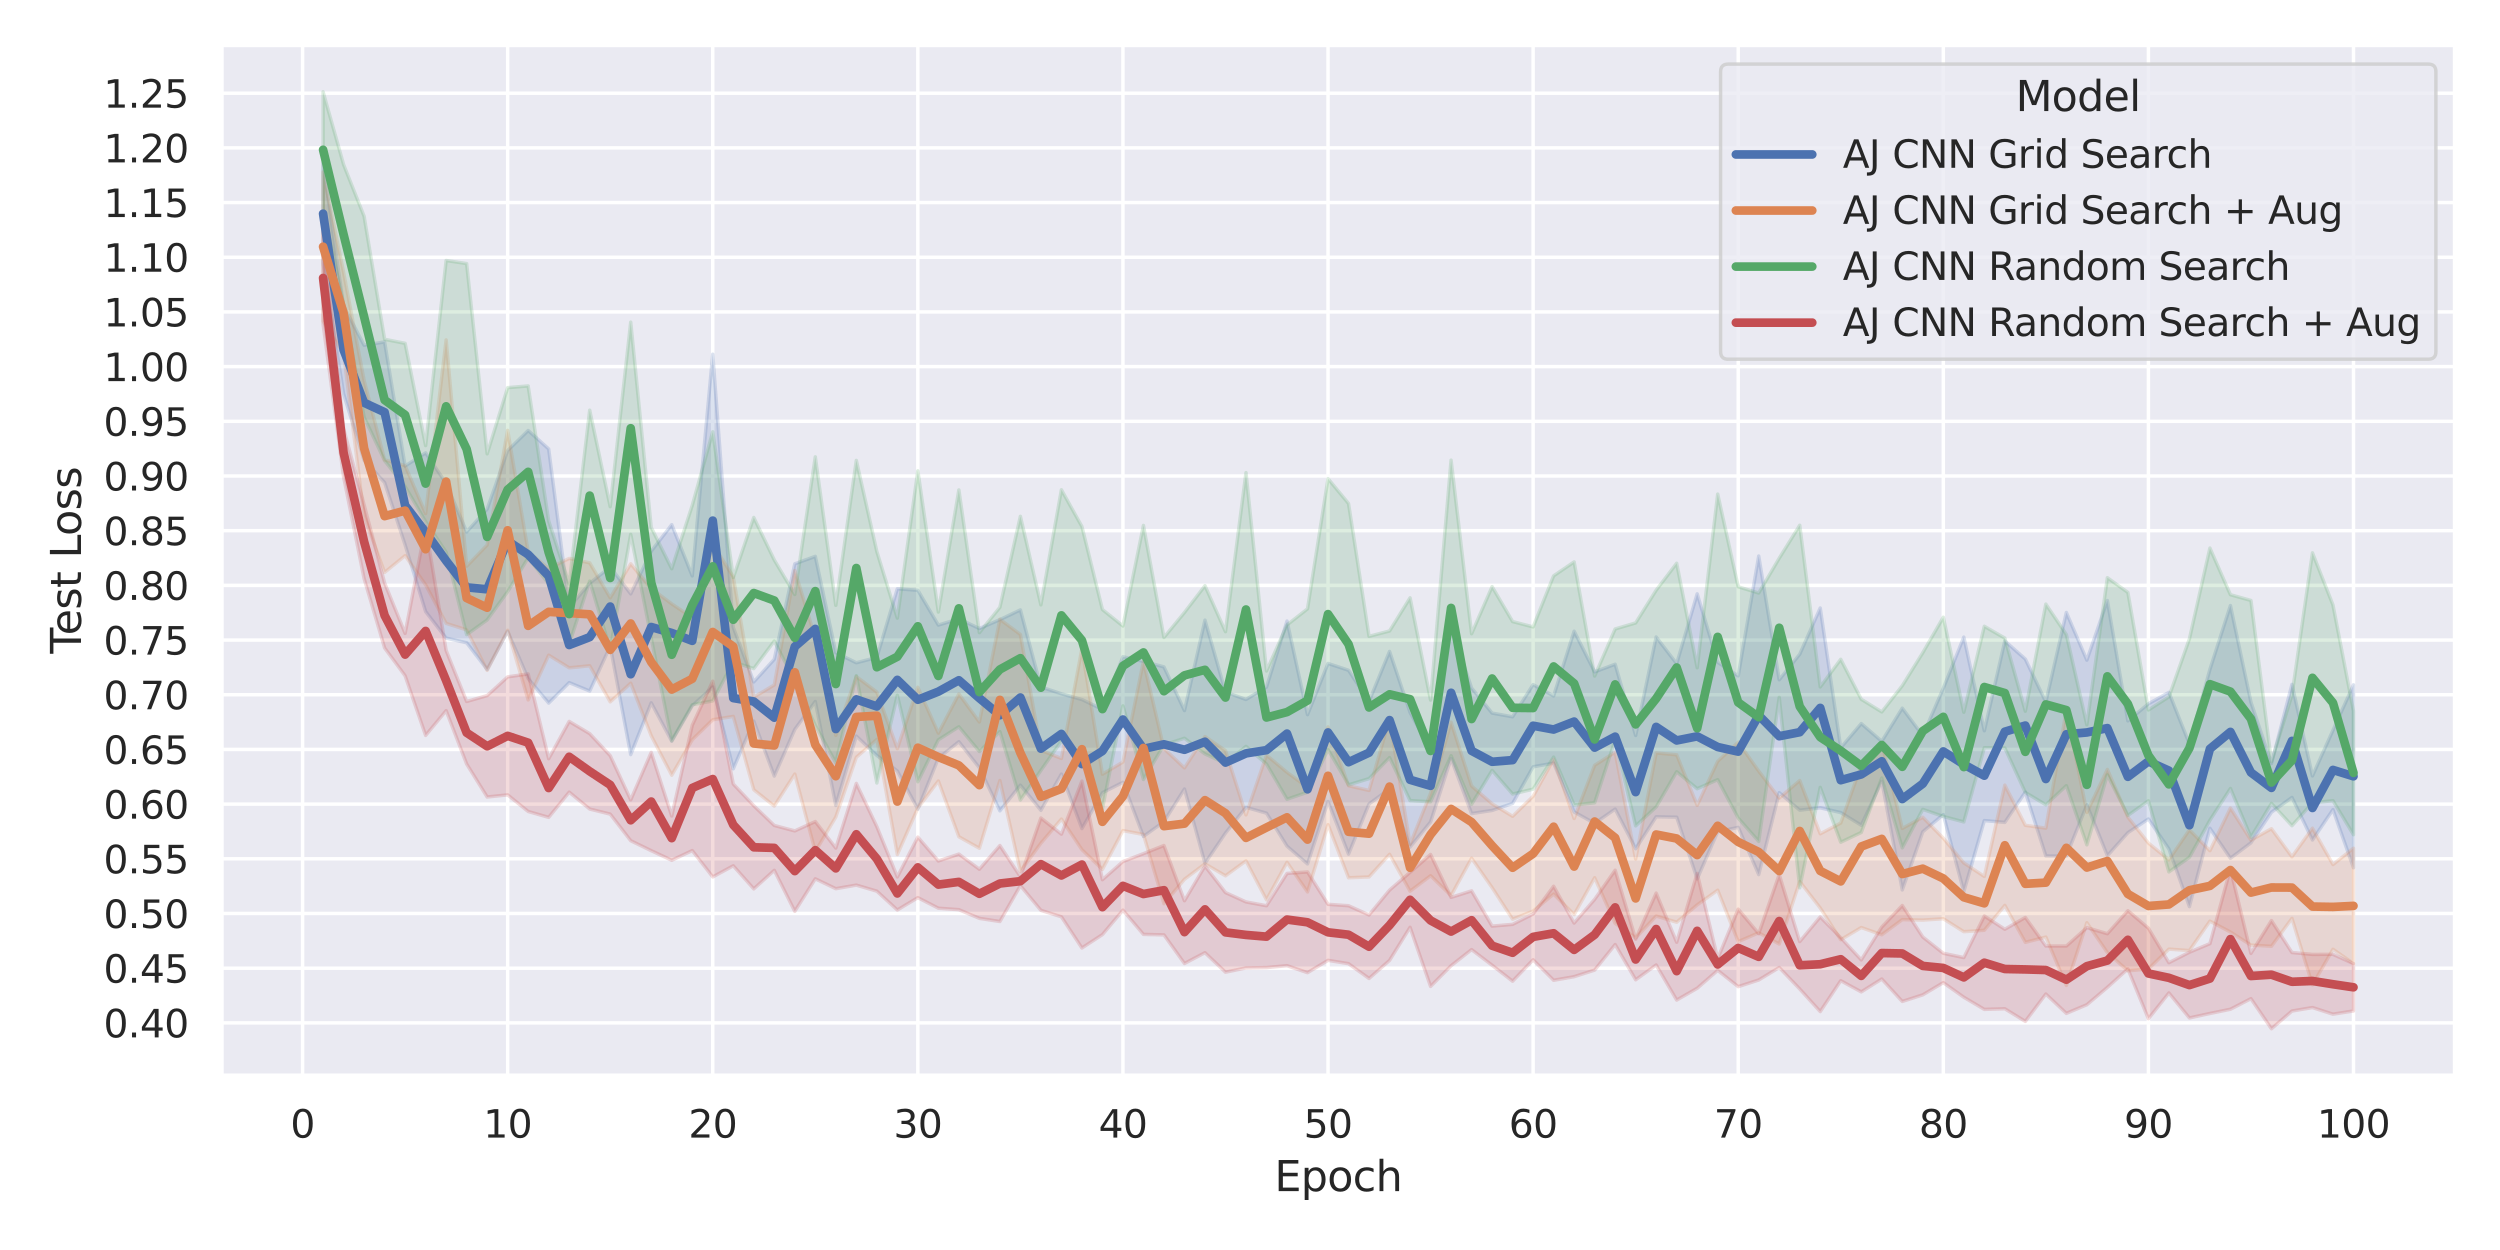 <?xml version="1.0" encoding="utf-8" standalone="no"?>
<!DOCTYPE svg PUBLIC "-//W3C//DTD SVG 1.1//EN"
  "http://www.w3.org/Graphics/SVG/1.1/DTD/svg11.dtd">
<svg xmlns:xlink="http://www.w3.org/1999/xlink" width="720pt" height="360pt" viewBox="0 0 720 360" xmlns="http://www.w3.org/2000/svg" version="1.1">
 <defs>
  <style type="text/css">*{stroke-linejoin: round; stroke-linecap: butt}</style>
 </defs>
 <g id="figure_1">
  <g id="patch_1">
   <path d="M 0 360 
L 720 360 
L 720 0 
L 0 0 
z
" style="fill: #ffffff"/>
  </g>
  <g id="axes_1">
   <g id="patch_2">
    <path d="M 63.81 309.78 
L 707.04 309.78 
L 707.04 12.96 
L 63.81 12.96 
z
" style="fill: #eaeaf2"/>
   </g>
   <g id="matplotlib.axis_1">
    <g id="xtick_1">
     <g id="line2d_1">
      <path d="M 87.141 309.78 
L 87.141 12.96 
" clip-path="url(#pbdaab1a70a)" style="fill: none; stroke: #ffffff; stroke-linecap: round"/>
     </g>
     <g id="text_1">
      <!-- 0 -->
      <g style="fill: #262626" transform="translate(83.642 327.638) scale(0.11 -0.11)">
       <defs>
        <path id="DejaVuSans-30" d="M 2034 4250 
Q 1547 4250 1301 3770 
Q 1056 3291 1056 2328 
Q 1056 1369 1301 889 
Q 1547 409 2034 409 
Q 2525 409 2770 889 
Q 3016 1369 3016 2328 
Q 3016 3291 2770 3770 
Q 2525 4250 2034 4250 
z
M 2034 4750 
Q 2819 4750 3233 4129 
Q 3647 3509 3647 2328 
Q 3647 1150 3233 529 
Q 2819 -91 2034 -91 
Q 1250 -91 836 529 
Q 422 1150 422 2328 
Q 422 3509 836 4129 
Q 1250 4750 2034 4750 
z
" transform="scale(0.016)"/>
       </defs>
       <use xlink:href="#DejaVuSans-30"/>
      </g>
     </g>
    </g>
    <g id="xtick_2">
     <g id="line2d_2">
      <path d="M 146.207 309.78 
L 146.207 12.96 
" clip-path="url(#pbdaab1a70a)" style="fill: none; stroke: #ffffff; stroke-linecap: round"/>
     </g>
     <g id="text_2">
      <!-- 10 -->
      <g style="fill: #262626" transform="translate(139.208 327.638) scale(0.11 -0.11)">
       <defs>
        <path id="DejaVuSans-31" d="M 794 531 
L 1825 531 
L 1825 4091 
L 703 3866 
L 703 4441 
L 1819 4666 
L 2450 4666 
L 2450 531 
L 3481 531 
L 3481 0 
L 794 0 
L 794 531 
z
" transform="scale(0.016)"/>
       </defs>
       <use xlink:href="#DejaVuSans-31"/>
       <use xlink:href="#DejaVuSans-30" x="63.623"/>
      </g>
     </g>
    </g>
    <g id="xtick_3">
     <g id="line2d_3">
      <path d="M 205.273 309.78 
L 205.273 12.96 
" clip-path="url(#pbdaab1a70a)" style="fill: none; stroke: #ffffff; stroke-linecap: round"/>
     </g>
     <g id="text_3">
      <!-- 20 -->
      <g style="fill: #262626" transform="translate(198.275 327.638) scale(0.11 -0.11)">
       <defs>
        <path id="DejaVuSans-32" d="M 1228 531 
L 3431 531 
L 3431 0 
L 469 0 
L 469 531 
Q 828 903 1448 1529 
Q 2069 2156 2228 2338 
Q 2531 2678 2651 2914 
Q 2772 3150 2772 3378 
Q 2772 3750 2511 3984 
Q 2250 4219 1831 4219 
Q 1534 4219 1204 4116 
Q 875 4013 500 3803 
L 500 4441 
Q 881 4594 1212 4672 
Q 1544 4750 1819 4750 
Q 2544 4750 2975 4387 
Q 3406 4025 3406 3419 
Q 3406 3131 3298 2873 
Q 3191 2616 2906 2266 
Q 2828 2175 2409 1742 
Q 1991 1309 1228 531 
z
" transform="scale(0.016)"/>
       </defs>
       <use xlink:href="#DejaVuSans-32"/>
       <use xlink:href="#DejaVuSans-30" x="63.623"/>
      </g>
     </g>
    </g>
    <g id="xtick_4">
     <g id="line2d_4">
      <path d="M 264.339 309.78 
L 264.339 12.96 
" clip-path="url(#pbdaab1a70a)" style="fill: none; stroke: #ffffff; stroke-linecap: round"/>
     </g>
     <g id="text_4">
      <!-- 30 -->
      <g style="fill: #262626" transform="translate(257.341 327.638) scale(0.11 -0.11)">
       <defs>
        <path id="DejaVuSans-33" d="M 2597 2516 
Q 3050 2419 3304 2112 
Q 3559 1806 3559 1356 
Q 3559 666 3084 287 
Q 2609 -91 1734 -91 
Q 1441 -91 1130 -33 
Q 819 25 488 141 
L 488 750 
Q 750 597 1062 519 
Q 1375 441 1716 441 
Q 2309 441 2620 675 
Q 2931 909 2931 1356 
Q 2931 1769 2642 2001 
Q 2353 2234 1838 2234 
L 1294 2234 
L 1294 2753 
L 1863 2753 
Q 2328 2753 2575 2939 
Q 2822 3125 2822 3475 
Q 2822 3834 2567 4026 
Q 2313 4219 1838 4219 
Q 1578 4219 1281 4162 
Q 984 4106 628 3988 
L 628 4550 
Q 988 4650 1302 4700 
Q 1616 4750 1894 4750 
Q 2613 4750 3031 4423 
Q 3450 4097 3450 3541 
Q 3450 3153 3228 2886 
Q 3006 2619 2597 2516 
z
" transform="scale(0.016)"/>
       </defs>
       <use xlink:href="#DejaVuSans-33"/>
       <use xlink:href="#DejaVuSans-30" x="63.623"/>
      </g>
     </g>
    </g>
    <g id="xtick_5">
     <g id="line2d_5">
      <path d="M 323.406 309.78 
L 323.406 12.96 
" clip-path="url(#pbdaab1a70a)" style="fill: none; stroke: #ffffff; stroke-linecap: round"/>
     </g>
     <g id="text_5">
      <!-- 40 -->
      <g style="fill: #262626" transform="translate(316.407 327.638) scale(0.11 -0.11)">
       <defs>
        <path id="DejaVuSans-34" d="M 2419 4116 
L 825 1625 
L 2419 1625 
L 2419 4116 
z
M 2253 4666 
L 3047 4666 
L 3047 1625 
L 3713 1625 
L 3713 1100 
L 3047 1100 
L 3047 0 
L 2419 0 
L 2419 1100 
L 313 1100 
L 313 1709 
L 2253 4666 
z
" transform="scale(0.016)"/>
       </defs>
       <use xlink:href="#DejaVuSans-34"/>
       <use xlink:href="#DejaVuSans-30" x="63.623"/>
      </g>
     </g>
    </g>
    <g id="xtick_6">
     <g id="line2d_6">
      <path d="M 382.472 309.78 
L 382.472 12.96 
" clip-path="url(#pbdaab1a70a)" style="fill: none; stroke: #ffffff; stroke-linecap: round"/>
     </g>
     <g id="text_6">
      <!-- 50 -->
      <g style="fill: #262626" transform="translate(375.473 327.638) scale(0.11 -0.11)">
       <defs>
        <path id="DejaVuSans-35" d="M 691 4666 
L 3169 4666 
L 3169 4134 
L 1269 4134 
L 1269 2991 
Q 1406 3038 1543 3061 
Q 1681 3084 1819 3084 
Q 2600 3084 3056 2656 
Q 3513 2228 3513 1497 
Q 3513 744 3044 326 
Q 2575 -91 1722 -91 
Q 1428 -91 1123 -41 
Q 819 9 494 109 
L 494 744 
Q 775 591 1075 516 
Q 1375 441 1709 441 
Q 2250 441 2565 725 
Q 2881 1009 2881 1497 
Q 2881 1984 2565 2268 
Q 2250 2553 1709 2553 
Q 1456 2553 1204 2497 
Q 953 2441 691 2322 
L 691 4666 
z
" transform="scale(0.016)"/>
       </defs>
       <use xlink:href="#DejaVuSans-35"/>
       <use xlink:href="#DejaVuSans-30" x="63.623"/>
      </g>
     </g>
    </g>
    <g id="xtick_7">
     <g id="line2d_7">
      <path d="M 441.538 309.78 
L 441.538 12.96 
" clip-path="url(#pbdaab1a70a)" style="fill: none; stroke: #ffffff; stroke-linecap: round"/>
     </g>
     <g id="text_7">
      <!-- 60 -->
      <g style="fill: #262626" transform="translate(434.539 327.638) scale(0.11 -0.11)">
       <defs>
        <path id="DejaVuSans-36" d="M 2113 2584 
Q 1688 2584 1439 2293 
Q 1191 2003 1191 1497 
Q 1191 994 1439 701 
Q 1688 409 2113 409 
Q 2538 409 2786 701 
Q 3034 994 3034 1497 
Q 3034 2003 2786 2293 
Q 2538 2584 2113 2584 
z
M 3366 4563 
L 3366 3988 
Q 3128 4100 2886 4159 
Q 2644 4219 2406 4219 
Q 1781 4219 1451 3797 
Q 1122 3375 1075 2522 
Q 1259 2794 1537 2939 
Q 1816 3084 2150 3084 
Q 2853 3084 3261 2657 
Q 3669 2231 3669 1497 
Q 3669 778 3244 343 
Q 2819 -91 2113 -91 
Q 1303 -91 875 529 
Q 447 1150 447 2328 
Q 447 3434 972 4092 
Q 1497 4750 2381 4750 
Q 2619 4750 2861 4703 
Q 3103 4656 3366 4563 
z
" transform="scale(0.016)"/>
       </defs>
       <use xlink:href="#DejaVuSans-36"/>
       <use xlink:href="#DejaVuSans-30" x="63.623"/>
      </g>
     </g>
    </g>
    <g id="xtick_8">
     <g id="line2d_8">
      <path d="M 500.604 309.78 
L 500.604 12.96 
" clip-path="url(#pbdaab1a70a)" style="fill: none; stroke: #ffffff; stroke-linecap: round"/>
     </g>
     <g id="text_8">
      <!-- 70 -->
      <g style="fill: #262626" transform="translate(493.605 327.638) scale(0.11 -0.11)">
       <defs>
        <path id="DejaVuSans-37" d="M 525 4666 
L 3525 4666 
L 3525 4397 
L 1831 0 
L 1172 0 
L 2766 4134 
L 525 4134 
L 525 4666 
z
" transform="scale(0.016)"/>
       </defs>
       <use xlink:href="#DejaVuSans-37"/>
       <use xlink:href="#DejaVuSans-30" x="63.623"/>
      </g>
     </g>
    </g>
    <g id="xtick_9">
     <g id="line2d_9">
      <path d="M 559.67 309.78 
L 559.67 12.96 
" clip-path="url(#pbdaab1a70a)" style="fill: none; stroke: #ffffff; stroke-linecap: round"/>
     </g>
     <g id="text_9">
      <!-- 80 -->
      <g style="fill: #262626" transform="translate(552.671 327.638) scale(0.11 -0.11)">
       <defs>
        <path id="DejaVuSans-38" d="M 2034 2216 
Q 1584 2216 1326 1975 
Q 1069 1734 1069 1313 
Q 1069 891 1326 650 
Q 1584 409 2034 409 
Q 2484 409 2743 651 
Q 3003 894 3003 1313 
Q 3003 1734 2745 1975 
Q 2488 2216 2034 2216 
z
M 1403 2484 
Q 997 2584 770 2862 
Q 544 3141 544 3541 
Q 544 4100 942 4425 
Q 1341 4750 2034 4750 
Q 2731 4750 3128 4425 
Q 3525 4100 3525 3541 
Q 3525 3141 3298 2862 
Q 3072 2584 2669 2484 
Q 3125 2378 3379 2068 
Q 3634 1759 3634 1313 
Q 3634 634 3220 271 
Q 2806 -91 2034 -91 
Q 1263 -91 848 271 
Q 434 634 434 1313 
Q 434 1759 690 2068 
Q 947 2378 1403 2484 
z
M 1172 3481 
Q 1172 3119 1398 2916 
Q 1625 2713 2034 2713 
Q 2441 2713 2670 2916 
Q 2900 3119 2900 3481 
Q 2900 3844 2670 4047 
Q 2441 4250 2034 4250 
Q 1625 4250 1398 4047 
Q 1172 3844 1172 3481 
z
" transform="scale(0.016)"/>
       </defs>
       <use xlink:href="#DejaVuSans-38"/>
       <use xlink:href="#DejaVuSans-30" x="63.623"/>
      </g>
     </g>
    </g>
    <g id="xtick_10">
     <g id="line2d_10">
      <path d="M 618.736 309.78 
L 618.736 12.96 
" clip-path="url(#pbdaab1a70a)" style="fill: none; stroke: #ffffff; stroke-linecap: round"/>
     </g>
     <g id="text_10">
      <!-- 90 -->
      <g style="fill: #262626" transform="translate(611.737 327.638) scale(0.11 -0.11)">
       <defs>
        <path id="DejaVuSans-39" d="M 703 97 
L 703 672 
Q 941 559 1184 500 
Q 1428 441 1663 441 
Q 2288 441 2617 861 
Q 2947 1281 2994 2138 
Q 2813 1869 2534 1725 
Q 2256 1581 1919 1581 
Q 1219 1581 811 2004 
Q 403 2428 403 3163 
Q 403 3881 828 4315 
Q 1253 4750 1959 4750 
Q 2769 4750 3195 4129 
Q 3622 3509 3622 2328 
Q 3622 1225 3098 567 
Q 2575 -91 1691 -91 
Q 1453 -91 1209 -44 
Q 966 3 703 97 
z
M 1959 2075 
Q 2384 2075 2632 2365 
Q 2881 2656 2881 3163 
Q 2881 3666 2632 3958 
Q 2384 4250 1959 4250 
Q 1534 4250 1286 3958 
Q 1038 3666 1038 3163 
Q 1038 2656 1286 2365 
Q 1534 2075 1959 2075 
z
" transform="scale(0.016)"/>
       </defs>
       <use xlink:href="#DejaVuSans-39"/>
       <use xlink:href="#DejaVuSans-30" x="63.623"/>
      </g>
     </g>
    </g>
    <g id="xtick_11">
     <g id="line2d_11">
      <path d="M 677.802 309.78 
L 677.802 12.96 
" clip-path="url(#pbdaab1a70a)" style="fill: none; stroke: #ffffff; stroke-linecap: round"/>
     </g>
     <g id="text_11">
      <!-- 100 -->
      <g style="fill: #262626" transform="translate(667.304 327.638) scale(0.11 -0.11)">
       <use xlink:href="#DejaVuSans-31"/>
       <use xlink:href="#DejaVuSans-30" x="63.623"/>
       <use xlink:href="#DejaVuSans-30" x="127.246"/>
      </g>
     </g>
    </g>
    <g id="text_12">
     <!-- Epoch -->
     <g style="fill: #262626" transform="translate(367.052 343.044) scale(0.12 -0.12)">
      <defs>
       <path id="DejaVuSans-45" d="M 628 4666 
L 3578 4666 
L 3578 4134 
L 1259 4134 
L 1259 2753 
L 3481 2753 
L 3481 2222 
L 1259 2222 
L 1259 531 
L 3634 531 
L 3634 0 
L 628 0 
L 628 4666 
z
" transform="scale(0.016)"/>
       <path id="DejaVuSans-70" d="M 1159 525 
L 1159 -1331 
L 581 -1331 
L 581 3500 
L 1159 3500 
L 1159 2969 
Q 1341 3281 1617 3432 
Q 1894 3584 2278 3584 
Q 2916 3584 3314 3078 
Q 3713 2572 3713 1747 
Q 3713 922 3314 415 
Q 2916 -91 2278 -91 
Q 1894 -91 1617 61 
Q 1341 213 1159 525 
z
M 3116 1747 
Q 3116 2381 2855 2742 
Q 2594 3103 2138 3103 
Q 1681 3103 1420 2742 
Q 1159 2381 1159 1747 
Q 1159 1113 1420 752 
Q 1681 391 2138 391 
Q 2594 391 2855 752 
Q 3116 1113 3116 1747 
z
" transform="scale(0.016)"/>
       <path id="DejaVuSans-6f" d="M 1959 3097 
Q 1497 3097 1228 2736 
Q 959 2375 959 1747 
Q 959 1119 1226 758 
Q 1494 397 1959 397 
Q 2419 397 2687 759 
Q 2956 1122 2956 1747 
Q 2956 2369 2687 2733 
Q 2419 3097 1959 3097 
z
M 1959 3584 
Q 2709 3584 3137 3096 
Q 3566 2609 3566 1747 
Q 3566 888 3137 398 
Q 2709 -91 1959 -91 
Q 1206 -91 779 398 
Q 353 888 353 1747 
Q 353 2609 779 3096 
Q 1206 3584 1959 3584 
z
" transform="scale(0.016)"/>
       <path id="DejaVuSans-63" d="M 3122 3366 
L 3122 2828 
Q 2878 2963 2633 3030 
Q 2388 3097 2138 3097 
Q 1578 3097 1268 2742 
Q 959 2388 959 1747 
Q 959 1106 1268 751 
Q 1578 397 2138 397 
Q 2388 397 2633 464 
Q 2878 531 3122 666 
L 3122 134 
Q 2881 22 2623 -34 
Q 2366 -91 2075 -91 
Q 1284 -91 818 406 
Q 353 903 353 1747 
Q 353 2603 823 3093 
Q 1294 3584 2113 3584 
Q 2378 3584 2631 3529 
Q 2884 3475 3122 3366 
z
" transform="scale(0.016)"/>
       <path id="DejaVuSans-68" d="M 3513 2113 
L 3513 0 
L 2938 0 
L 2938 2094 
Q 2938 2591 2744 2837 
Q 2550 3084 2163 3084 
Q 1697 3084 1428 2787 
Q 1159 2491 1159 1978 
L 1159 0 
L 581 0 
L 581 4863 
L 1159 4863 
L 1159 2956 
Q 1366 3272 1645 3428 
Q 1925 3584 2291 3584 
Q 2894 3584 3203 3211 
Q 3513 2838 3513 2113 
z
" transform="scale(0.016)"/>
      </defs>
      <use xlink:href="#DejaVuSans-45"/>
      <use xlink:href="#DejaVuSans-70" x="63.184"/>
      <use xlink:href="#DejaVuSans-6f" x="126.66"/>
      <use xlink:href="#DejaVuSans-63" x="187.842"/>
      <use xlink:href="#DejaVuSans-68" x="242.822"/>
     </g>
    </g>
   </g>
   <g id="matplotlib.axis_2">
    <g id="ytick_1">
     <g id="line2d_12">
      <path d="M 63.81 294.587 
L 707.04 294.587 
" clip-path="url(#pbdaab1a70a)" style="fill: none; stroke: #ffffff; stroke-linecap: round"/>
     </g>
     <g id="text_13">
      <!-- 0.40 -->
      <g style="fill: #262626" transform="translate(29.818 298.766) scale(0.11 -0.11)">
       <defs>
        <path id="DejaVuSans-2e" d="M 684 794 
L 1344 794 
L 1344 0 
L 684 0 
L 684 794 
z
" transform="scale(0.016)"/>
       </defs>
       <use xlink:href="#DejaVuSans-30"/>
       <use xlink:href="#DejaVuSans-2e" x="63.623"/>
       <use xlink:href="#DejaVuSans-34" x="95.41"/>
       <use xlink:href="#DejaVuSans-30" x="159.033"/>
      </g>
     </g>
    </g>
    <g id="ytick_2">
     <g id="line2d_13">
      <path d="M 63.81 278.837 
L 707.04 278.837 
" clip-path="url(#pbdaab1a70a)" style="fill: none; stroke: #ffffff; stroke-linecap: round"/>
     </g>
     <g id="text_14">
      <!-- 0.45 -->
      <g style="fill: #262626" transform="translate(29.818 283.016) scale(0.11 -0.11)">
       <use xlink:href="#DejaVuSans-30"/>
       <use xlink:href="#DejaVuSans-2e" x="63.623"/>
       <use xlink:href="#DejaVuSans-34" x="95.41"/>
       <use xlink:href="#DejaVuSans-35" x="159.033"/>
      </g>
     </g>
    </g>
    <g id="ytick_3">
     <g id="line2d_14">
      <path d="M 63.81 263.087 
L 707.04 263.087 
" clip-path="url(#pbdaab1a70a)" style="fill: none; stroke: #ffffff; stroke-linecap: round"/>
     </g>
     <g id="text_15">
      <!-- 0.50 -->
      <g style="fill: #262626" transform="translate(29.818 267.266) scale(0.11 -0.11)">
       <use xlink:href="#DejaVuSans-30"/>
       <use xlink:href="#DejaVuSans-2e" x="63.623"/>
       <use xlink:href="#DejaVuSans-35" x="95.41"/>
       <use xlink:href="#DejaVuSans-30" x="159.033"/>
      </g>
     </g>
    </g>
    <g id="ytick_4">
     <g id="line2d_15">
      <path d="M 63.81 247.337 
L 707.04 247.337 
" clip-path="url(#pbdaab1a70a)" style="fill: none; stroke: #ffffff; stroke-linecap: round"/>
     </g>
     <g id="text_16">
      <!-- 0.55 -->
      <g style="fill: #262626" transform="translate(29.818 251.516) scale(0.11 -0.11)">
       <use xlink:href="#DejaVuSans-30"/>
       <use xlink:href="#DejaVuSans-2e" x="63.623"/>
       <use xlink:href="#DejaVuSans-35" x="95.41"/>
       <use xlink:href="#DejaVuSans-35" x="159.033"/>
      </g>
     </g>
    </g>
    <g id="ytick_5">
     <g id="line2d_16">
      <path d="M 63.81 231.587 
L 707.04 231.587 
" clip-path="url(#pbdaab1a70a)" style="fill: none; stroke: #ffffff; stroke-linecap: round"/>
     </g>
     <g id="text_17">
      <!-- 0.60 -->
      <g style="fill: #262626" transform="translate(29.818 235.766) scale(0.11 -0.11)">
       <use xlink:href="#DejaVuSans-30"/>
       <use xlink:href="#DejaVuSans-2e" x="63.623"/>
       <use xlink:href="#DejaVuSans-36" x="95.41"/>
       <use xlink:href="#DejaVuSans-30" x="159.033"/>
      </g>
     </g>
    </g>
    <g id="ytick_6">
     <g id="line2d_17">
      <path d="M 63.81 215.837 
L 707.04 215.837 
" clip-path="url(#pbdaab1a70a)" style="fill: none; stroke: #ffffff; stroke-linecap: round"/>
     </g>
     <g id="text_18">
      <!-- 0.65 -->
      <g style="fill: #262626" transform="translate(29.818 220.016) scale(0.11 -0.11)">
       <use xlink:href="#DejaVuSans-30"/>
       <use xlink:href="#DejaVuSans-2e" x="63.623"/>
       <use xlink:href="#DejaVuSans-36" x="95.41"/>
       <use xlink:href="#DejaVuSans-35" x="159.033"/>
      </g>
     </g>
    </g>
    <g id="ytick_7">
     <g id="line2d_18">
      <path d="M 63.81 200.087 
L 707.04 200.087 
" clip-path="url(#pbdaab1a70a)" style="fill: none; stroke: #ffffff; stroke-linecap: round"/>
     </g>
     <g id="text_19">
      <!-- 0.70 -->
      <g style="fill: #262626" transform="translate(29.818 204.266) scale(0.11 -0.11)">
       <use xlink:href="#DejaVuSans-30"/>
       <use xlink:href="#DejaVuSans-2e" x="63.623"/>
       <use xlink:href="#DejaVuSans-37" x="95.41"/>
       <use xlink:href="#DejaVuSans-30" x="159.033"/>
      </g>
     </g>
    </g>
    <g id="ytick_8">
     <g id="line2d_19">
      <path d="M 63.81 184.336 
L 707.04 184.336 
" clip-path="url(#pbdaab1a70a)" style="fill: none; stroke: #ffffff; stroke-linecap: round"/>
     </g>
     <g id="text_20">
      <!-- 0.75 -->
      <g style="fill: #262626" transform="translate(29.818 188.516) scale(0.11 -0.11)">
       <use xlink:href="#DejaVuSans-30"/>
       <use xlink:href="#DejaVuSans-2e" x="63.623"/>
       <use xlink:href="#DejaVuSans-37" x="95.41"/>
       <use xlink:href="#DejaVuSans-35" x="159.033"/>
      </g>
     </g>
    </g>
    <g id="ytick_9">
     <g id="line2d_20">
      <path d="M 63.81 168.586 
L 707.04 168.586 
" clip-path="url(#pbdaab1a70a)" style="fill: none; stroke: #ffffff; stroke-linecap: round"/>
     </g>
     <g id="text_21">
      <!-- 0.80 -->
      <g style="fill: #262626" transform="translate(29.818 172.765) scale(0.11 -0.11)">
       <use xlink:href="#DejaVuSans-30"/>
       <use xlink:href="#DejaVuSans-2e" x="63.623"/>
       <use xlink:href="#DejaVuSans-38" x="95.41"/>
       <use xlink:href="#DejaVuSans-30" x="159.033"/>
      </g>
     </g>
    </g>
    <g id="ytick_10">
     <g id="line2d_21">
      <path d="M 63.81 152.836 
L 707.04 152.836 
" clip-path="url(#pbdaab1a70a)" style="fill: none; stroke: #ffffff; stroke-linecap: round"/>
     </g>
     <g id="text_22">
      <!-- 0.85 -->
      <g style="fill: #262626" transform="translate(29.818 157.015) scale(0.11 -0.11)">
       <use xlink:href="#DejaVuSans-30"/>
       <use xlink:href="#DejaVuSans-2e" x="63.623"/>
       <use xlink:href="#DejaVuSans-38" x="95.41"/>
       <use xlink:href="#DejaVuSans-35" x="159.033"/>
      </g>
     </g>
    </g>
    <g id="ytick_11">
     <g id="line2d_22">
      <path d="M 63.81 137.086 
L 707.04 137.086 
" clip-path="url(#pbdaab1a70a)" style="fill: none; stroke: #ffffff; stroke-linecap: round"/>
     </g>
     <g id="text_23">
      <!-- 0.90 -->
      <g style="fill: #262626" transform="translate(29.818 141.265) scale(0.11 -0.11)">
       <use xlink:href="#DejaVuSans-30"/>
       <use xlink:href="#DejaVuSans-2e" x="63.623"/>
       <use xlink:href="#DejaVuSans-39" x="95.41"/>
       <use xlink:href="#DejaVuSans-30" x="159.033"/>
      </g>
     </g>
    </g>
    <g id="ytick_12">
     <g id="line2d_23">
      <path d="M 63.81 121.336 
L 707.04 121.336 
" clip-path="url(#pbdaab1a70a)" style="fill: none; stroke: #ffffff; stroke-linecap: round"/>
     </g>
     <g id="text_24">
      <!-- 0.95 -->
      <g style="fill: #262626" transform="translate(29.818 125.515) scale(0.11 -0.11)">
       <use xlink:href="#DejaVuSans-30"/>
       <use xlink:href="#DejaVuSans-2e" x="63.623"/>
       <use xlink:href="#DejaVuSans-39" x="95.41"/>
       <use xlink:href="#DejaVuSans-35" x="159.033"/>
      </g>
     </g>
    </g>
    <g id="ytick_13">
     <g id="line2d_24">
      <path d="M 63.81 105.586 
L 707.04 105.586 
" clip-path="url(#pbdaab1a70a)" style="fill: none; stroke: #ffffff; stroke-linecap: round"/>
     </g>
     <g id="text_25">
      <!-- 1.00 -->
      <g style="fill: #262626" transform="translate(29.818 109.765) scale(0.11 -0.11)">
       <use xlink:href="#DejaVuSans-31"/>
       <use xlink:href="#DejaVuSans-2e" x="63.623"/>
       <use xlink:href="#DejaVuSans-30" x="95.41"/>
       <use xlink:href="#DejaVuSans-30" x="159.033"/>
      </g>
     </g>
    </g>
    <g id="ytick_14">
     <g id="line2d_25">
      <path d="M 63.81 89.836 
L 707.04 89.836 
" clip-path="url(#pbdaab1a70a)" style="fill: none; stroke: #ffffff; stroke-linecap: round"/>
     </g>
     <g id="text_26">
      <!-- 1.05 -->
      <g style="fill: #262626" transform="translate(29.818 94.015) scale(0.11 -0.11)">
       <use xlink:href="#DejaVuSans-31"/>
       <use xlink:href="#DejaVuSans-2e" x="63.623"/>
       <use xlink:href="#DejaVuSans-30" x="95.41"/>
       <use xlink:href="#DejaVuSans-35" x="159.033"/>
      </g>
     </g>
    </g>
    <g id="ytick_15">
     <g id="line2d_26">
      <path d="M 63.81 74.086 
L 707.04 74.086 
" clip-path="url(#pbdaab1a70a)" style="fill: none; stroke: #ffffff; stroke-linecap: round"/>
     </g>
     <g id="text_27">
      <!-- 1.10 -->
      <g style="fill: #262626" transform="translate(29.818 78.265) scale(0.11 -0.11)">
       <use xlink:href="#DejaVuSans-31"/>
       <use xlink:href="#DejaVuSans-2e" x="63.623"/>
       <use xlink:href="#DejaVuSans-31" x="95.41"/>
       <use xlink:href="#DejaVuSans-30" x="159.033"/>
      </g>
     </g>
    </g>
    <g id="ytick_16">
     <g id="line2d_27">
      <path d="M 63.81 58.336 
L 707.04 58.336 
" clip-path="url(#pbdaab1a70a)" style="fill: none; stroke: #ffffff; stroke-linecap: round"/>
     </g>
     <g id="text_28">
      <!-- 1.15 -->
      <g style="fill: #262626" transform="translate(29.818 62.515) scale(0.11 -0.11)">
       <use xlink:href="#DejaVuSans-31"/>
       <use xlink:href="#DejaVuSans-2e" x="63.623"/>
       <use xlink:href="#DejaVuSans-31" x="95.41"/>
       <use xlink:href="#DejaVuSans-35" x="159.033"/>
      </g>
     </g>
    </g>
    <g id="ytick_17">
     <g id="line2d_28">
      <path d="M 63.81 42.586 
L 707.04 42.586 
" clip-path="url(#pbdaab1a70a)" style="fill: none; stroke: #ffffff; stroke-linecap: round"/>
     </g>
     <g id="text_29">
      <!-- 1.20 -->
      <g style="fill: #262626" transform="translate(29.818 46.765) scale(0.11 -0.11)">
       <use xlink:href="#DejaVuSans-31"/>
       <use xlink:href="#DejaVuSans-2e" x="63.623"/>
       <use xlink:href="#DejaVuSans-32" x="95.41"/>
       <use xlink:href="#DejaVuSans-30" x="159.033"/>
      </g>
     </g>
    </g>
    <g id="ytick_18">
     <g id="line2d_29">
      <path d="M 63.81 26.835 
L 707.04 26.835 
" clip-path="url(#pbdaab1a70a)" style="fill: none; stroke: #ffffff; stroke-linecap: round"/>
     </g>
     <g id="text_30">
      <!-- 1.25 -->
      <g style="fill: #262626" transform="translate(29.818 31.015) scale(0.11 -0.11)">
       <use xlink:href="#DejaVuSans-31"/>
       <use xlink:href="#DejaVuSans-2e" x="63.623"/>
       <use xlink:href="#DejaVuSans-32" x="95.41"/>
       <use xlink:href="#DejaVuSans-35" x="159.033"/>
      </g>
     </g>
    </g>
    <g id="text_31">
     <!-- Test Loss -->
     <g style="fill: #262626" transform="translate(23.322 188.252) rotate(-90) scale(0.12 -0.12)">
      <defs>
       <path id="DejaVuSans-54" d="M -19 4666 
L 3928 4666 
L 3928 4134 
L 2272 4134 
L 2272 0 
L 1638 0 
L 1638 4134 
L -19 4134 
L -19 4666 
z
" transform="scale(0.016)"/>
       <path id="DejaVuSans-65" d="M 3597 1894 
L 3597 1613 
L 953 1613 
Q 991 1019 1311 708 
Q 1631 397 2203 397 
Q 2534 397 2845 478 
Q 3156 559 3463 722 
L 3463 178 
Q 3153 47 2828 -22 
Q 2503 -91 2169 -91 
Q 1331 -91 842 396 
Q 353 884 353 1716 
Q 353 2575 817 3079 
Q 1281 3584 2069 3584 
Q 2775 3584 3186 3129 
Q 3597 2675 3597 1894 
z
M 3022 2063 
Q 3016 2534 2758 2815 
Q 2500 3097 2075 3097 
Q 1594 3097 1305 2825 
Q 1016 2553 972 2059 
L 3022 2063 
z
" transform="scale(0.016)"/>
       <path id="DejaVuSans-73" d="M 2834 3397 
L 2834 2853 
Q 2591 2978 2328 3040 
Q 2066 3103 1784 3103 
Q 1356 3103 1142 2972 
Q 928 2841 928 2578 
Q 928 2378 1081 2264 
Q 1234 2150 1697 2047 
L 1894 2003 
Q 2506 1872 2764 1633 
Q 3022 1394 3022 966 
Q 3022 478 2636 193 
Q 2250 -91 1575 -91 
Q 1294 -91 989 -36 
Q 684 19 347 128 
L 347 722 
Q 666 556 975 473 
Q 1284 391 1588 391 
Q 1994 391 2212 530 
Q 2431 669 2431 922 
Q 2431 1156 2273 1281 
Q 2116 1406 1581 1522 
L 1381 1569 
Q 847 1681 609 1914 
Q 372 2147 372 2553 
Q 372 3047 722 3315 
Q 1072 3584 1716 3584 
Q 2034 3584 2315 3537 
Q 2597 3491 2834 3397 
z
" transform="scale(0.016)"/>
       <path id="DejaVuSans-74" d="M 1172 4494 
L 1172 3500 
L 2356 3500 
L 2356 3053 
L 1172 3053 
L 1172 1153 
Q 1172 725 1289 603 
Q 1406 481 1766 481 
L 2356 481 
L 2356 0 
L 1766 0 
Q 1100 0 847 248 
Q 594 497 594 1153 
L 594 3053 
L 172 3053 
L 172 3500 
L 594 3500 
L 594 4494 
L 1172 4494 
z
" transform="scale(0.016)"/>
       <path id="DejaVuSans-20" transform="scale(0.016)"/>
       <path id="DejaVuSans-4c" d="M 628 4666 
L 1259 4666 
L 1259 531 
L 3531 531 
L 3531 0 
L 628 0 
L 628 4666 
z
" transform="scale(0.016)"/>
      </defs>
      <use xlink:href="#DejaVuSans-54"/>
      <use xlink:href="#DejaVuSans-65" x="44.084"/>
      <use xlink:href="#DejaVuSans-73" x="105.607"/>
      <use xlink:href="#DejaVuSans-74" x="157.707"/>
      <use xlink:href="#DejaVuSans-20" x="196.916"/>
      <use xlink:href="#DejaVuSans-4c" x="228.703"/>
      <use xlink:href="#DejaVuSans-6f" x="282.666"/>
      <use xlink:href="#DejaVuSans-73" x="343.848"/>
      <use xlink:href="#DejaVuSans-73" x="395.947"/>
     </g>
    </g>
   </g>
   <g id="PolyCollection_1">
    <defs>
     <path id="m2881c1e84e" d="M 93.048 -312.912 
L 93.048 -284.003 
L 98.954 -246.552 
L 104.861 -227.433 
L 110.768 -221.031 
L 116.674 -203.051 
L 122.581 -183.861 
L 128.487 -176.219 
L 134.394 -174.885 
L 140.301 -167.184 
L 146.207 -178.157 
L 152.114 -164.564 
L 158.02 -157.513 
L 163.927 -163.407 
L 169.834 -160.975 
L 175.74 -173.906 
L 181.647 -142.674 
L 187.554 -157.587 
L 193.46 -146.505 
L 199.367 -156.739 
L 205.273 -162.135 
L 211.18 -138.582 
L 217.087 -152.327 
L 222.993 -136.49 
L 228.9 -149.927 
L 234.806 -157.964 
L 240.713 -128.033 
L 246.62 -148.008 
L 252.526 -142.43 
L 258.433 -137.954 
L 264.339 -126.956 
L 270.246 -141.641 
L 276.153 -146.39 
L 282.059 -138.857 
L 287.966 -126.478 
L 293.873 -133.875 
L 299.779 -126.622 
L 305.686 -137.069 
L 311.592 -121.36 
L 317.499 -131.703 
L 323.406 -134.687 
L 329.312 -119.111 
L 335.219 -123.343 
L 341.125 -132.767 
L 347.032 -111.359 
L 352.939 -120.068 
L 358.845 -127.494 
L 364.752 -125.801 
L 370.658 -116.302 
L 376.565 -111.192 
L 382.472 -129.177 
L 388.378 -114.013 
L 394.285 -128.463 
L 400.192 -132.822 
L 406.098 -116.032 
L 412.005 -123.282 
L 417.911 -141.528 
L 423.818 -125.693 
L 429.725 -126.586 
L 435.631 -128.617 
L 441.538 -139.16 
L 447.444 -140.225 
L 453.351 -126.157 
L 459.258 -122.869 
L 465.164 -126.976 
L 471.071 -115.557 
L 476.977 -124.765 
L 482.884 -124.643 
L 488.791 -106.878 
L 494.697 -120.451 
L 500.604 -121.718 
L 506.511 -108.112 
L 512.417 -131.713 
L 518.324 -126.661 
L 524.23 -127.351 
L 530.137 -125.972 
L 536.044 -122.32 
L 541.95 -135.001 
L 547.857 -103.696 
L 553.763 -120.446 
L 559.67 -125.399 
L 565.577 -103.185 
L 571.483 -123.669 
L 577.39 -123.154 
L 583.296 -131.886 
L 589.203 -113.488 
L 595.11 -113.444 
L 601.016 -128.211 
L 606.923 -113.555 
L 612.83 -120.182 
L 618.736 -124.134 
L 624.643 -115.505 
L 630.549 -98.895 
L 636.456 -121.451 
L 642.363 -112.817 
L 648.269 -117.263 
L 654.176 -126.069 
L 660.082 -130.336 
L 665.989 -118.075 
L 671.896 -126.831 
L 677.802 -110.078 
L 677.802 -162.764 
L 677.802 -162.764 
L 671.896 -149.687 
L 665.989 -136.534 
L 660.082 -162.899 
L 654.176 -140.112 
L 648.269 -157.783 
L 642.363 -185.606 
L 636.456 -167.215 
L 630.549 -145.76 
L 624.643 -160.604 
L 618.736 -157.305 
L 612.83 -152.385 
L 606.923 -187.048 
L 601.016 -169.885 
L 595.11 -183.608 
L 589.203 -157.811 
L 583.296 -170.194 
L 577.39 -175.391 
L 571.483 -149.546 
L 565.577 -176.515 
L 559.67 -161.783 
L 553.763 -148.133 
L 547.857 -156.053 
L 541.95 -146.501 
L 536.044 -151.616 
L 530.137 -144.635 
L 524.23 -184.898 
L 518.324 -171.581 
L 512.417 -164.229 
L 506.511 -199.865 
L 500.604 -165.341 
L 494.697 -169.267 
L 488.791 -188.983 
L 482.884 -168.857 
L 476.977 -176.546 
L 471.071 -148.19 
L 465.164 -168.707 
L 459.258 -166.492 
L 453.351 -178.218 
L 447.444 -159.567 
L 441.538 -162.824 
L 435.631 -153.564 
L 429.725 -154.63 
L 423.818 -161.851 
L 417.911 -179.423 
L 412.005 -144.073 
L 406.098 -154.817 
L 400.192 -172.391 
L 394.285 -157.998 
L 388.378 -166.961 
L 382.472 -168.925 
L 376.565 -154.174 
L 370.658 -181.14 
L 364.752 -162.121 
L 358.845 -158.552 
L 352.939 -160.681 
L 347.032 -181.397 
L 341.125 -155.361 
L 335.219 -167.934 
L 329.312 -169.532 
L 323.406 -170.859 
L 317.499 -155.709 
L 311.592 -158.536 
L 305.686 -160.19 
L 299.779 -162.155 
L 293.873 -184.354 
L 287.966 -181.546 
L 282.059 -178.982 
L 276.153 -181.783 
L 270.246 -179.982 
L 264.339 -190 
L 258.433 -190.437 
L 252.526 -170.652 
L 246.62 -169.129 
L 240.713 -172.04 
L 234.806 -199.775 
L 228.9 -197.624 
L 222.993 -170.14 
L 217.087 -163.614 
L 211.18 -179.319 
L 205.273 -257.989 
L 199.367 -194.145 
L 193.46 -208.896 
L 187.554 -201.249 
L 181.647 -188.967 
L 175.74 -196.719 
L 169.834 -192.031 
L 163.927 -185.07 
L 158.02 -230.7 
L 152.114 -236.017 
L 146.207 -230.246 
L 140.301 -213.372 
L 134.394 -206.808 
L 128.487 -220.77 
L 122.581 -229.573 
L 116.674 -225.796 
L 110.768 -261.524 
L 104.861 -260.575 
L 98.954 -271.885 
L 93.048 -312.912 
z
" style="stroke: #4c72b0; stroke-opacity: 0.2"/>
    </defs>
    <g clip-path="url(#pbdaab1a70a)">
     <use xlink:href="#m2881c1e84e" x="0" y="360" style="fill: #4c72b0; fill-opacity: 0.2; stroke: #4c72b0; stroke-opacity: 0.2"/>
    </g>
   </g>
   <g id="PolyCollection_2">
    <defs>
     <path id="m86a77ee4bd" d="M 93.048 -310.421 
L 93.048 -267.481 
L 98.954 -258.14 
L 104.861 -211.324 
L 110.768 -195.147 
L 116.674 -199.973 
L 122.581 -191.557 
L 128.487 -180.468 
L 134.394 -178.584 
L 140.301 -166.934 
L 146.207 -178.497 
L 152.114 -158.426 
L 158.02 -171.313 
L 163.927 -167.66 
L 169.834 -168.256 
L 175.74 -157.863 
L 181.647 -163.241 
L 187.554 -148.1 
L 193.46 -136.739 
L 199.367 -146.939 
L 205.273 -152.711 
L 211.18 -153.668 
L 217.087 -132.564 
L 222.993 -127.854 
L 228.9 -137.062 
L 234.806 -114.748 
L 240.713 -124.708 
L 246.62 -141.885 
L 252.526 -147.055 
L 258.433 -113.892 
L 264.339 -127.264 
L 270.246 -135.083 
L 276.153 -119.015 
L 282.059 -115.704 
L 287.966 -135.205 
L 293.873 -109.049 
L 299.779 -117.155 
L 305.686 -124.105 
L 311.592 -115.293 
L 317.499 -109.61 
L 323.406 -120.782 
L 329.312 -119.665 
L 335.219 -99.728 
L 341.125 -106.756 
L 347.032 -111.222 
L 352.939 -107.766 
L 358.845 -112.068 
L 364.752 -100.843 
L 370.658 -111.644 
L 376.565 -103.117 
L 382.472 -122.491 
L 388.378 -107.198 
L 394.285 -107.439 
L 400.192 -113.959 
L 406.098 -103.333 
L 412.005 -107.784 
L 417.911 -102.056 
L 423.818 -112.834 
L 429.725 -104.353 
L 435.631 -95.266 
L 441.538 -97.61 
L 447.444 -102.509 
L 453.351 -96.595 
L 459.258 -107.207 
L 465.164 -94.066 
L 471.071 -89.893 
L 476.977 -96.18 
L 482.884 -94.401 
L 488.791 -99.396 
L 494.697 -103.618 
L 500.604 -88.806 
L 506.511 -91.353 
L 512.417 -88.122 
L 518.324 -106.141 
L 524.23 -98.489 
L 530.137 -89.357 
L 536.044 -92.866 
L 541.95 -90.781 
L 547.857 -95.147 
L 553.763 -95.014 
L 559.67 -95.401 
L 565.577 -91.674 
L 571.483 -92.088 
L 577.39 -99.24 
L 583.296 -88.612 
L 589.203 -90.123 
L 595.11 -76.185 
L 601.016 -94.254 
L 606.923 -85.647 
L 612.83 -80.411 
L 618.736 -80.945 
L 624.643 -86.653 
L 630.549 -86.235 
L 636.456 -94.712 
L 642.363 -91.58 
L 648.269 -87.816 
L 654.176 -87.472 
L 660.082 -95.502 
L 665.989 -76.344 
L 671.896 -86.608 
L 677.802 -82.498 
L 677.802 -115.713 
L 677.802 -115.713 
L 671.896 -111.012 
L 665.989 -121.482 
L 660.082 -113.254 
L 654.176 -121.332 
L 648.269 -118.04 
L 642.363 -127.278 
L 636.456 -115.009 
L 630.549 -121.002 
L 624.643 -112.38 
L 618.736 -117.206 
L 612.83 -124.67 
L 606.923 -138.41 
L 601.016 -126.043 
L 595.11 -155.468 
L 589.203 -121.49 
L 583.296 -122.305 
L 577.39 -133.884 
L 571.483 -107.592 
L 565.577 -111.483 
L 559.67 -118.609 
L 553.763 -124.63 
L 547.857 -121.401 
L 541.95 -146.022 
L 536.044 -139.55 
L 530.137 -122.966 
L 524.23 -119.869 
L 518.324 -135.207 
L 512.417 -130.155 
L 506.511 -137.915 
L 500.604 -146.239 
L 494.697 -140.733 
L 488.791 -128.075 
L 482.884 -142.615 
L 476.977 -143.146 
L 471.071 -112.62 
L 465.164 -143.359 
L 459.258 -139.593 
L 453.351 -124.267 
L 447.444 -141.312 
L 441.538 -130.672 
L 435.631 -124.907 
L 429.725 -128.516 
L 423.818 -133.632 
L 417.911 -152.001 
L 412.005 -131.522 
L 406.098 -116.834 
L 400.192 -152.958 
L 394.285 -132.359 
L 388.378 -133.697 
L 382.472 -150.647 
L 376.565 -133.266 
L 370.658 -137.574 
L 364.752 -142.52 
L 358.845 -125.321 
L 352.939 -143.811 
L 347.032 -147.884 
L 341.125 -138.844 
L 335.219 -144.399 
L 329.312 -169.502 
L 323.406 -140.535 
L 317.499 -137.015 
L 311.592 -173.172 
L 305.686 -141.567 
L 299.779 -143.905 
L 293.873 -177.265 
L 287.966 -181.655 
L 282.059 -152.058 
L 276.153 -160.127 
L 270.246 -148.85 
L 264.339 -162.064 
L 258.433 -144.396 
L 252.526 -160.676 
L 246.62 -165.162 
L 240.713 -148.199 
L 234.806 -176.265 
L 228.9 -195.683 
L 222.993 -162.743 
L 217.087 -159.197 
L 211.18 -193.889 
L 205.273 -203.274 
L 199.367 -182.089 
L 193.46 -186.084 
L 187.554 -190.508 
L 181.647 -197.625 
L 175.74 -187.823 
L 169.834 -197.9 
L 163.927 -199.183 
L 158.02 -196.26 
L 152.114 -201.094 
L 146.207 -236.05 
L 140.301 -203.031 
L 134.394 -196.925 
L 128.487 -262.105 
L 122.581 -212.074 
L 116.674 -225.898 
L 110.768 -227.56 
L 104.861 -250.453 
L 98.954 -281.544 
L 93.048 -310.421 
z
" style="stroke: #dd8452; stroke-opacity: 0.2"/>
    </defs>
    <g clip-path="url(#pbdaab1a70a)">
     <use xlink:href="#m86a77ee4bd" x="0" y="360" style="fill: #dd8452; fill-opacity: 0.2; stroke: #dd8452; stroke-opacity: 0.2"/>
    </g>
   </g>
   <g id="PolyCollection_3">
    <defs>
     <path id="mfeea517a1d" d="M 93.048 -333.548 
L 93.048 -300.17 
L 98.954 -272.308 
L 104.861 -239.851 
L 110.768 -227.316 
L 116.674 -219.884 
L 122.581 -209.776 
L 128.487 -200.973 
L 134.394 -177.217 
L 140.301 -181.454 
L 146.207 -189.606 
L 152.114 -199.361 
L 158.02 -191.866 
L 163.927 -174.495 
L 169.834 -192.656 
L 175.74 -173.01 
L 181.647 -206.105 
L 187.554 -176.241 
L 193.46 -146.674 
L 199.367 -157.029 
L 205.273 -158.143 
L 211.18 -169.37 
L 217.087 -167.437 
L 222.993 -175.373 
L 228.9 -163.847 
L 234.806 -151.079 
L 240.713 -140.333 
L 246.62 -165.412 
L 252.526 -134.496 
L 258.433 -159.749 
L 264.339 -134.854 
L 270.246 -146.926 
L 276.153 -150.685 
L 282.059 -143.566 
L 287.966 -149.297 
L 293.873 -129.596 
L 299.779 -138.106 
L 305.686 -146.603 
L 311.592 -142.83 
L 317.499 -127.091 
L 323.406 -156.701 
L 329.312 -135.512 
L 335.219 -145.452 
L 341.125 -147.387 
L 347.032 -142.866 
L 352.939 -140.136 
L 358.845 -145.035 
L 364.752 -139.957 
L 370.658 -129.821 
L 376.565 -131.841 
L 382.472 -144.121 
L 388.378 -133.96 
L 394.285 -135.76 
L 400.192 -141.81 
L 406.098 -129.428 
L 412.005 -129.082 
L 417.911 -142.342 
L 423.818 -128.353 
L 429.725 -138.117 
L 435.631 -131.319 
L 441.538 -132.723 
L 447.444 -141.951 
L 453.351 -128.149 
L 459.258 -128.803 
L 465.164 -146.921 
L 471.071 -122.147 
L 476.977 -127.601 
L 482.884 -137.731 
L 488.791 -132.853 
L 494.697 -135.455 
L 500.604 -124.397 
L 506.511 -117.681 
L 512.417 -159.151 
L 518.324 -104.313 
L 524.23 -133.235 
L 530.137 -117.442 
L 536.044 -120.245 
L 541.95 -135.927 
L 547.857 -115.808 
L 553.763 -126.895 
L 559.67 -124.867 
L 565.577 -123.285 
L 571.483 -144.649 
L 577.39 -144.583 
L 583.296 -131.773 
L 589.203 -128.233 
L 595.11 -133.721 
L 601.016 -116.683 
L 606.923 -136.807 
L 612.83 -125.143 
L 618.736 -129.378 
L 624.643 -108.885 
L 630.549 -113.092 
L 636.456 -123.767 
L 642.363 -132.912 
L 648.269 -118.869 
L 654.176 -128.613 
L 660.082 -122.192 
L 665.989 -128.784 
L 671.896 -129.398 
L 677.802 -119.6 
L 677.802 -155.215 
L 677.802 -155.215 
L 671.896 -185.767 
L 665.989 -200.786 
L 660.082 -159.84 
L 654.176 -140.666 
L 648.269 -187.069 
L 642.363 -188.725 
L 636.456 -202.156 
L 630.549 -175.986 
L 624.643 -159.31 
L 618.736 -155.521 
L 612.83 -189.377 
L 606.923 -193.615 
L 601.016 -151.251 
L 595.11 -177.253 
L 589.203 -186.019 
L 583.296 -155.176 
L 577.39 -176.225 
L 571.483 -179.631 
L 565.577 -154.882 
L 559.67 -182.238 
L 553.763 -172.024 
L 547.857 -162.518 
L 541.95 -154.969 
L 536.044 -158.62 
L 530.137 -170.125 
L 524.23 -162.166 
L 518.324 -208.727 
L 512.417 -199.239 
L 506.511 -189.21 
L 500.604 -191.009 
L 494.697 -217.7 
L 488.791 -167.68 
L 482.884 -197.785 
L 476.977 -190.02 
L 471.071 -180.599 
L 465.164 -178.857 
L 459.258 -165.296 
L 453.351 -198.172 
L 447.444 -194.165 
L 441.538 -179.447 
L 435.631 -180.993 
L 429.725 -191.053 
L 423.818 -177.486 
L 417.911 -227.481 
L 412.005 -158.382 
L 406.098 -187.831 
L 400.192 -178.28 
L 394.285 -176.737 
L 388.378 -214.987 
L 382.472 -222.142 
L 376.565 -184.657 
L 370.658 -180.012 
L 364.752 -166.762 
L 358.845 -223.884 
L 352.939 -178.076 
L 347.032 -191.318 
L 341.125 -183.607 
L 335.219 -176.409 
L 329.312 -208.678 
L 323.406 -179.708 
L 317.499 -184.462 
L 311.592 -208.355 
L 305.686 -218.946 
L 299.779 -185.8 
L 293.873 -211.3 
L 287.966 -185.093 
L 282.059 -177.792 
L 276.153 -218.903 
L 270.246 -183.735 
L 264.339 -224.399 
L 258.433 -181.979 
L 252.526 -201.172 
L 246.62 -227.402 
L 240.713 -185.666 
L 234.806 -228.431 
L 228.9 -188.791 
L 222.993 -198.731 
L 217.087 -210.972 
L 211.18 -193.663 
L 205.273 -235.633 
L 199.367 -214.437 
L 193.46 -196.194 
L 187.554 -208.109 
L 181.647 -267.218 
L 175.74 -214.074 
L 169.834 -241.862 
L 163.927 -191.801 
L 158.02 -209.952 
L 152.114 -248.851 
L 146.207 -248.357 
L 140.301 -229.304 
L 134.394 -284.087 
L 128.487 -284.979 
L 122.581 -231.672 
L 116.674 -261.122 
L 110.768 -262.287 
L 104.861 -297.717 
L 98.954 -312.608 
L 93.048 -333.548 
z
" style="stroke: #55a868; stroke-opacity: 0.2"/>
    </defs>
    <g clip-path="url(#pbdaab1a70a)">
     <use xlink:href="#mfeea517a1d" x="0" y="360" style="fill: #55a868; fill-opacity: 0.2; stroke: #55a868; stroke-opacity: 0.2"/>
    </g>
   </g>
   <g id="PolyCollection_4">
    <defs>
     <path id="mfaff4da756" d="M 93.048 -293.177 
L 93.048 -266.688 
L 98.954 -222.644 
L 104.861 -193.375 
L 110.768 -173.385 
L 116.674 -165.372 
L 122.581 -148.197 
L 128.487 -155.328 
L 134.394 -139.973 
L 140.301 -130.463 
L 146.207 -131.076 
L 152.114 -126.29 
L 158.02 -124.596 
L 163.927 -131.866 
L 169.834 -126.997 
L 175.74 -125.538 
L 181.647 -117.876 
L 187.554 -115.001 
L 193.46 -112.239 
L 199.367 -115.032 
L 205.273 -107.443 
L 211.18 -110.651 
L 217.087 -103.999 
L 222.993 -109.341 
L 228.9 -97.538 
L 234.806 -106.901 
L 240.713 -104.054 
L 246.62 -105.087 
L 252.526 -103.346 
L 258.433 -97.919 
L 264.339 -101.481 
L 270.246 -98.431 
L 276.153 -98.016 
L 282.059 -95.511 
L 287.966 -94.604 
L 293.873 -104.948 
L 299.779 -97.821 
L 305.686 -95.963 
L 311.592 -86.972 
L 317.499 -90.835 
L 323.406 -97.876 
L 329.312 -90.891 
L 335.219 -90.75 
L 341.125 -82.513 
L 347.032 -85.625 
L 352.939 -80.014 
L 358.845 -81.235 
L 364.752 -81.339 
L 370.658 -81.882 
L 376.565 -79.868 
L 382.472 -83.421 
L 388.378 -82.459 
L 394.285 -78.197 
L 400.192 -83.408 
L 406.098 -92.935 
L 412.005 -75.913 
L 417.911 -81.868 
L 423.818 -86.511 
L 429.725 -82.008 
L 435.631 -77.412 
L 441.538 -83.586 
L 447.444 -77.674 
L 453.351 -78.715 
L 459.258 -80.615 
L 465.164 -87.969 
L 471.071 -77.819 
L 476.977 -82.084 
L 482.884 -71.98 
L 488.791 -75.378 
L 494.697 -80.532 
L 500.604 -75.843 
L 506.511 -77.767 
L 512.417 -81.354 
L 518.324 -75.174 
L 524.23 -68.658 
L 530.137 -77.558 
L 536.044 -74.334 
L 541.95 -78.041 
L 547.857 -71.58 
L 553.763 -73.482 
L 559.67 -77.001 
L 565.577 -72.798 
L 571.483 -69.297 
L 577.39 -69.473 
L 583.296 -65.841 
L 589.203 -73.718 
L 595.11 -68.147 
L 601.016 -70.638 
L 606.923 -75.634 
L 612.83 -80.956 
L 618.736 -66.602 
L 624.643 -74.03 
L 630.549 -66.831 
L 636.456 -68.116 
L 642.363 -69.333 
L 648.269 -72.386 
L 654.176 -63.712 
L 660.082 -68.823 
L 665.989 -69.823 
L 671.896 -67.915 
L 677.802 -68.843 
L 677.802 -82.472 
L 677.802 -82.472 
L 671.896 -85.161 
L 665.989 -85.133 
L 660.082 -85.677 
L 654.176 -94.876 
L 648.269 -85.427 
L 642.363 -109.745 
L 636.456 -88.235 
L 630.549 -85.754 
L 624.643 -82.75 
L 618.736 -92.683 
L 612.83 -97.714 
L 606.923 -91.094 
L 601.016 -92.846 
L 595.11 -87.545 
L 589.203 -87.545 
L 583.296 -95.773 
L 577.39 -92.379 
L 571.483 -96.19 
L 565.577 -84.217 
L 559.67 -85.459 
L 553.763 -90.153 
L 547.857 -99.219 
L 541.95 -93.006 
L 536.044 -83.555 
L 530.137 -89.932 
L 524.23 -95.937 
L 518.324 -88.824 
L 512.417 -108.116 
L 506.511 -91.092 
L 500.604 -98.16 
L 494.697 -83.933 
L 488.791 -108.456 
L 482.884 -88.646 
L 476.977 -102.792 
L 471.071 -89.509 
L 465.164 -109.376 
L 459.258 -100.989 
L 453.351 -94.169 
L 447.444 -104.765 
L 441.538 -96.766 
L 435.631 -93.788 
L 429.725 -93.282 
L 423.818 -103.434 
L 417.911 -101.548 
L 412.005 -113.908 
L 406.098 -108.772 
L 400.192 -103.647 
L 394.285 -96.492 
L 388.378 -99.153 
L 382.472 -99.562 
L 376.565 -108.882 
L 370.658 -108.455 
L 364.752 -99.15 
L 358.845 -100.251 
L 352.939 -102.946 
L 347.032 -110.584 
L 341.125 -100.586 
L 335.219 -116.497 
L 329.312 -114.15 
L 323.406 -111.874 
L 317.499 -106.648 
L 311.592 -135.043 
L 305.686 -119.767 
L 299.779 -124.419 
L 293.873 -107.495 
L 287.966 -116.493 
L 282.059 -109.661 
L 276.153 -114.019 
L 270.246 -112.038 
L 264.339 -118.913 
L 258.433 -107.449 
L 252.526 -121.949 
L 246.62 -134.375 
L 240.713 -115.762 
L 234.806 -123.398 
L 228.9 -120.702 
L 222.993 -122.272 
L 217.087 -127.955 
L 211.18 -134.22 
L 205.273 -163.826 
L 199.367 -151.108 
L 193.46 -124.996 
L 187.554 -143.302 
L 181.647 -129.645 
L 175.74 -142.367 
L 169.834 -148.705 
L 163.927 -152.239 
L 158.02 -141.493 
L 152.114 -165.907 
L 146.207 -165.068 
L 140.301 -159.678 
L 134.394 -157.971 
L 128.487 -172.681 
L 122.581 -208.376 
L 116.674 -177.585 
L 110.768 -192.103 
L 104.861 -214.623 
L 98.954 -236.591 
L 93.048 -293.177 
z
" style="stroke: #c44e52; stroke-opacity: 0.2"/>
    </defs>
    <g clip-path="url(#pbdaab1a70a)">
     <use xlink:href="#mfaff4da756" x="0" y="360" style="fill: #c44e52; fill-opacity: 0.2; stroke: #c44e52; stroke-opacity: 0.2"/>
    </g>
   </g>
   <g id="line2d_30">
    <path d="M 93.048 61.542 
L 98.954 100.782 
L 104.861 115.996 
L 110.768 118.723 
L 116.674 145.577 
L 122.581 153.283 
L 128.487 161.505 
L 134.394 169.153 
L 140.301 169.722 
L 146.207 155.799 
L 152.114 159.709 
L 158.02 165.894 
L 163.927 185.762 
L 169.834 183.497 
L 175.74 174.687 
L 181.647 194.18 
L 187.554 180.582 
L 193.46 182.299 
L 199.367 184.558 
L 205.273 149.938 
L 211.18 201.05 
L 217.087 202.029 
L 222.993 206.685 
L 228.9 186.224 
L 234.806 181.131 
L 240.713 209.964 
L 246.62 201.431 
L 252.526 203.459 
L 258.433 195.804 
L 264.339 201.522 
L 270.246 199.188 
L 276.153 195.914 
L 282.059 201.08 
L 287.966 205.988 
L 293.873 200.885 
L 299.779 215.612 
L 305.686 211.37 
L 311.592 220.052 
L 317.499 216.294 
L 323.406 207.227 
L 329.312 215.678 
L 335.219 214.361 
L 341.125 215.936 
L 347.032 213.622 
L 352.939 219.626 
L 358.845 216.977 
L 364.752 216.039 
L 370.658 211.279 
L 376.565 227.317 
L 382.472 210.949 
L 388.378 219.513 
L 394.285 216.769 
L 400.192 207.394 
L 406.098 224.576 
L 412.005 226.322 
L 417.911 199.524 
L 423.818 216.228 
L 429.725 219.392 
L 435.631 218.909 
L 441.538 209.008 
L 447.444 210.104 
L 453.351 207.812 
L 459.258 215.32 
L 465.164 212.158 
L 471.071 228.127 
L 476.977 209.345 
L 482.884 213.25 
L 488.791 212.069 
L 494.697 215.141 
L 500.604 216.47 
L 506.511 206.012 
L 512.417 212.029 
L 518.324 210.879 
L 524.23 203.875 
L 530.137 224.697 
L 536.044 223.032 
L 541.95 219.249 
L 547.857 230.126 
L 553.763 225.711 
L 559.67 216.409 
L 565.577 220.15 
L 571.483 223.393 
L 577.39 210.727 
L 583.296 208.96 
L 589.203 224.35 
L 595.11 211.474 
L 601.016 210.952 
L 606.923 209.698 
L 612.83 223.716 
L 618.736 219.281 
L 624.643 221.945 
L 630.549 237.672 
L 636.456 215.667 
L 642.363 210.788 
L 648.269 222.477 
L 654.176 226.91 
L 660.082 213.382 
L 665.989 232.695 
L 671.896 221.741 
L 677.802 223.579 
" clip-path="url(#pbdaab1a70a)" style="fill: none; stroke: #4c72b0; stroke-width: 2.5; stroke-linecap: round"/>
   </g>
   <g id="line2d_31">
    <path d="M 93.048 71.049 
L 98.954 90.158 
L 104.861 129.112 
L 110.768 148.647 
L 116.674 147.064 
L 122.581 158.184 
L 128.487 138.713 
L 134.394 172.245 
L 140.301 175.018 
L 146.207 152.727 
L 152.114 180.24 
L 158.02 176.214 
L 163.927 176.579 
L 169.834 176.922 
L 175.74 187.157 
L 181.647 179.567 
L 187.554 190.696 
L 193.46 198.588 
L 199.367 195.486 
L 205.273 182.008 
L 211.18 186.221 
L 217.087 214.12 
L 222.993 214.701 
L 228.9 193.628 
L 234.806 214.494 
L 240.713 223.546 
L 246.62 206.476 
L 252.526 206.134 
L 258.433 230.856 
L 264.339 215.336 
L 270.246 218.033 
L 276.153 220.429 
L 282.059 226.119 
L 287.966 201.57 
L 293.873 216.843 
L 299.779 229.47 
L 305.686 227.164 
L 311.592 215.768 
L 317.499 236.687 
L 323.406 229.341 
L 329.312 215.416 
L 335.219 237.937 
L 341.125 237.2 
L 347.032 230.447 
L 352.939 234.211 
L 358.845 241.306 
L 364.752 238.319 
L 370.658 235.391 
L 376.565 241.808 
L 382.472 223.431 
L 388.378 239.552 
L 394.285 240.101 
L 400.192 226.542 
L 406.098 249.916 
L 412.005 240.347 
L 417.911 232.971 
L 423.818 236.767 
L 429.725 243.565 
L 435.631 249.913 
L 441.538 245.859 
L 447.444 238.09 
L 453.351 249.569 
L 459.258 236.6 
L 465.164 241.288 
L 471.071 258.743 
L 476.977 240.337 
L 482.884 241.492 
L 488.791 246.264 
L 494.697 237.824 
L 500.604 242.478 
L 506.511 245.366 
L 512.417 250.861 
L 518.324 239.326 
L 524.23 250.821 
L 530.137 253.839 
L 536.044 243.792 
L 541.95 241.598 
L 547.857 251.726 
L 553.763 250.178 
L 559.67 252.995 
L 565.577 258.421 
L 571.483 260.16 
L 577.39 243.438 
L 583.296 254.542 
L 589.203 254.193 
L 595.11 244.174 
L 601.016 249.852 
L 606.923 247.972 
L 612.83 257.46 
L 618.736 260.924 
L 624.643 260.483 
L 630.549 256.382 
L 636.456 255.14 
L 642.363 250.571 
L 648.269 257.072 
L 654.176 255.598 
L 660.082 255.622 
L 665.989 261.087 
L 671.896 261.19 
L 677.802 260.894 
" clip-path="url(#pbdaab1a70a)" style="fill: none; stroke: #dd8452; stroke-width: 2.5; stroke-linecap: round"/>
   </g>
   <g id="line2d_32">
    <path d="M 93.048 43.141 
L 98.954 67.542 
L 104.861 91.216 
L 110.768 115.198 
L 116.674 119.497 
L 122.581 139.276 
L 128.487 117.024 
L 134.394 129.348 
L 140.301 154.621 
L 146.207 141.018 
L 152.114 135.894 
L 158.02 159.091 
L 163.927 176.852 
L 169.834 142.741 
L 175.74 166.458 
L 181.647 123.338 
L 187.554 167.825 
L 193.46 188.566 
L 199.367 174.267 
L 205.273 163.112 
L 211.18 178.484 
L 217.087 170.796 
L 222.993 172.948 
L 228.9 183.681 
L 234.806 170.245 
L 240.713 197 
L 246.62 163.593 
L 252.526 192.166 
L 258.433 189.136 
L 264.339 180.374 
L 270.246 194.669 
L 276.153 175.206 
L 282.059 199.321 
L 287.966 192.805 
L 293.873 189.552 
L 299.779 198.047 
L 305.686 177.225 
L 311.592 184.408 
L 317.499 204.223 
L 323.406 191.795 
L 329.312 187.905 
L 335.219 199.069 
L 341.125 194.503 
L 347.032 192.908 
L 352.939 200.894 
L 358.845 175.541 
L 364.752 206.64 
L 370.658 205.084 
L 376.565 201.751 
L 382.472 176.869 
L 388.378 185.526 
L 394.285 203.752 
L 400.192 199.955 
L 406.098 201.37 
L 412.005 216.268 
L 417.911 175.088 
L 423.818 207.08 
L 429.725 195.415 
L 435.631 203.844 
L 441.538 203.915 
L 447.444 191.942 
L 453.351 196.84 
L 459.258 212.95 
L 465.164 197.111 
L 471.071 208.627 
L 476.977 201.189 
L 482.884 192.242 
L 488.791 209.734 
L 494.697 183.423 
L 500.604 202.297 
L 506.511 206.555 
L 512.417 180.805 
L 518.324 203.48 
L 524.23 212.299 
L 530.137 216.217 
L 536.044 220.568 
L 541.95 214.552 
L 547.857 220.837 
L 553.763 210.541 
L 559.67 206.447 
L 565.577 220.916 
L 571.483 197.86 
L 577.39 199.596 
L 583.296 216.526 
L 589.203 202.874 
L 595.11 204.513 
L 601.016 226.033 
L 606.923 194.789 
L 612.83 202.74 
L 618.736 217.55 
L 624.643 225.902 
L 630.549 215.461 
L 636.456 197.039 
L 642.363 199.182 
L 648.269 207.031 
L 654.176 225.361 
L 660.082 218.984 
L 665.989 195.215 
L 671.896 202.417 
L 677.802 222.593 
" clip-path="url(#pbdaab1a70a)" style="fill: none; stroke: #55a868; stroke-width: 2.5; stroke-linecap: round"/>
   </g>
   <g id="line2d_33">
    <path d="M 93.048 80.067 
L 98.954 130.382 
L 104.861 156.001 
L 110.768 177.256 
L 116.674 188.522 
L 122.581 181.714 
L 128.487 195.996 
L 134.394 211.028 
L 140.301 214.93 
L 146.207 211.928 
L 152.114 213.902 
L 158.02 226.955 
L 163.927 217.947 
L 169.834 222.149 
L 175.74 226.047 
L 181.647 236.239 
L 187.554 230.848 
L 193.46 241.383 
L 199.367 226.93 
L 205.273 224.366 
L 211.18 237.564 
L 217.087 244.023 
L 222.993 244.194 
L 228.9 250.88 
L 234.806 244.851 
L 240.713 250.092 
L 246.62 240.269 
L 252.526 247.352 
L 258.433 257.316 
L 264.339 249.803 
L 270.246 254.765 
L 276.153 253.983 
L 282.059 257.414 
L 287.966 254.451 
L 293.873 253.779 
L 299.779 248.88 
L 305.686 252.135 
L 311.592 248.992 
L 317.499 261.259 
L 323.406 255.125 
L 329.312 257.479 
L 335.219 256.377 
L 341.125 268.45 
L 347.032 261.895 
L 352.939 268.52 
L 358.845 269.257 
L 364.752 269.755 
L 370.658 264.832 
L 376.565 265.625 
L 382.472 268.509 
L 388.378 269.194 
L 394.285 272.656 
L 400.192 266.473 
L 406.098 259.146 
L 412.005 265.089 
L 417.911 268.292 
L 423.818 265.027 
L 429.725 272.355 
L 435.631 274.4 
L 441.538 269.824 
L 447.444 268.78 
L 453.351 273.558 
L 459.258 269.198 
L 465.164 261.327 
L 471.071 276.336 
L 476.977 267.562 
L 482.884 279.687 
L 488.791 268.083 
L 494.697 277.767 
L 500.604 272.999 
L 506.511 275.571 
L 512.417 265.265 
L 518.324 278.001 
L 524.23 277.702 
L 530.137 276.255 
L 536.044 281.055 
L 541.95 274.477 
L 547.857 274.601 
L 553.763 278.183 
L 559.67 278.77 
L 565.577 281.492 
L 571.483 277.257 
L 577.39 279.074 
L 583.296 279.193 
L 589.203 279.368 
L 595.11 282.154 
L 601.016 278.258 
L 606.923 276.636 
L 612.83 270.665 
L 618.736 280.358 
L 624.643 281.61 
L 630.549 283.708 
L 636.456 281.825 
L 642.363 270.461 
L 648.269 281.093 
L 654.176 280.706 
L 660.082 282.75 
L 665.989 282.522 
L 671.896 283.462 
L 677.802 284.342 
" clip-path="url(#pbdaab1a70a)" style="fill: none; stroke: #c44e52; stroke-width: 2.5; stroke-linecap: round"/>
   </g>
   <g id="line2d_34"/>
   <g id="line2d_35"/>
   <g id="line2d_36"/>
   <g id="line2d_37"/>
   <g id="patch_3">
    <path d="M 63.81 309.78 
L 63.81 12.96 
" style="fill: none; stroke: #ffffff; stroke-width: 1.25; stroke-linejoin: miter; stroke-linecap: square"/>
   </g>
   <g id="patch_4">
    <path d="M 707.04 309.78 
L 707.04 12.96 
" style="fill: none; stroke: #ffffff; stroke-width: 1.25; stroke-linejoin: miter; stroke-linecap: square"/>
   </g>
   <g id="patch_5">
    <path d="M 63.81 309.78 
L 707.04 309.78 
" style="fill: none; stroke: #ffffff; stroke-width: 1.25; stroke-linejoin: miter; stroke-linecap: square"/>
   </g>
   <g id="patch_6">
    <path d="M 63.81 12.96 
L 707.04 12.96 
" style="fill: none; stroke: #ffffff; stroke-width: 1.25; stroke-linejoin: miter; stroke-linecap: square"/>
   </g>
   <g id="legend_1">
    <g id="patch_7">
     <path d="M 497.731 103.457 
L 699.34 103.457 
Q 701.54 103.457 701.54 101.257 
L 701.54 20.66 
Q 701.54 18.46 699.34 18.46 
L 497.731 18.46 
Q 495.531 18.46 495.531 20.66 
L 495.531 101.257 
Q 495.531 103.457 497.731 103.457 
z
" style="fill: #eaeaf2; opacity: 0.8; stroke: #cccccc; stroke-linejoin: miter"/>
    </g>
    <g id="text_32">
     <!-- Model -->
     <g style="fill: #262626" transform="translate(580.519 31.978) scale(0.12 -0.12)">
      <defs>
       <path id="DejaVuSans-4d" d="M 628 4666 
L 1569 4666 
L 2759 1491 
L 3956 4666 
L 4897 4666 
L 4897 0 
L 4281 0 
L 4281 4097 
L 3078 897 
L 2444 897 
L 1241 4097 
L 1241 0 
L 628 0 
L 628 4666 
z
" transform="scale(0.016)"/>
       <path id="DejaVuSans-64" d="M 2906 2969 
L 2906 4863 
L 3481 4863 
L 3481 0 
L 2906 0 
L 2906 525 
Q 2725 213 2448 61 
Q 2172 -91 1784 -91 
Q 1150 -91 751 415 
Q 353 922 353 1747 
Q 353 2572 751 3078 
Q 1150 3584 1784 3584 
Q 2172 3584 2448 3432 
Q 2725 3281 2906 2969 
z
M 947 1747 
Q 947 1113 1208 752 
Q 1469 391 1925 391 
Q 2381 391 2643 752 
Q 2906 1113 2906 1747 
Q 2906 2381 2643 2742 
Q 2381 3103 1925 3103 
Q 1469 3103 1208 2742 
Q 947 2381 947 1747 
z
" transform="scale(0.016)"/>
       <path id="DejaVuSans-6c" d="M 603 4863 
L 1178 4863 
L 1178 0 
L 603 0 
L 603 4863 
z
" transform="scale(0.016)"/>
      </defs>
      <use xlink:href="#DejaVuSans-4d"/>
      <use xlink:href="#DejaVuSans-6f" x="86.279"/>
      <use xlink:href="#DejaVuSans-64" x="147.461"/>
      <use xlink:href="#DejaVuSans-65" x="210.938"/>
      <use xlink:href="#DejaVuSans-6c" x="272.461"/>
     </g>
    </g>
    <g id="line2d_38">
     <path d="M 499.931 44.482 
L 510.931 44.482 
L 521.931 44.482 
" style="fill: none; stroke: #4c72b0; stroke-width: 2.5; stroke-linecap: round"/>
    </g>
    <g id="text_33">
     <!-- AJ CNN Grid Search -->
     <g style="fill: #262626" transform="translate(530.731 48.332) scale(0.11 -0.11)">
      <defs>
       <path id="DejaVuSans-41" d="M 2188 4044 
L 1331 1722 
L 3047 1722 
L 2188 4044 
z
M 1831 4666 
L 2547 4666 
L 4325 0 
L 3669 0 
L 3244 1197 
L 1141 1197 
L 716 0 
L 50 0 
L 1831 4666 
z
" transform="scale(0.016)"/>
       <path id="DejaVuSans-4a" d="M 628 4666 
L 1259 4666 
L 1259 325 
Q 1259 -519 939 -900 
Q 619 -1281 -91 -1281 
L -331 -1281 
L -331 -750 
L -134 -750 
Q 284 -750 456 -515 
Q 628 -281 628 325 
L 628 4666 
z
" transform="scale(0.016)"/>
       <path id="DejaVuSans-43" d="M 4122 4306 
L 4122 3641 
Q 3803 3938 3442 4084 
Q 3081 4231 2675 4231 
Q 1875 4231 1450 3742 
Q 1025 3253 1025 2328 
Q 1025 1406 1450 917 
Q 1875 428 2675 428 
Q 3081 428 3442 575 
Q 3803 722 4122 1019 
L 4122 359 
Q 3791 134 3420 21 
Q 3050 -91 2638 -91 
Q 1578 -91 968 557 
Q 359 1206 359 2328 
Q 359 3453 968 4101 
Q 1578 4750 2638 4750 
Q 3056 4750 3426 4639 
Q 3797 4528 4122 4306 
z
" transform="scale(0.016)"/>
       <path id="DejaVuSans-4e" d="M 628 4666 
L 1478 4666 
L 3547 763 
L 3547 4666 
L 4159 4666 
L 4159 0 
L 3309 0 
L 1241 3903 
L 1241 0 
L 628 0 
L 628 4666 
z
" transform="scale(0.016)"/>
       <path id="DejaVuSans-47" d="M 3809 666 
L 3809 1919 
L 2778 1919 
L 2778 2438 
L 4434 2438 
L 4434 434 
Q 4069 175 3628 42 
Q 3188 -91 2688 -91 
Q 1594 -91 976 548 
Q 359 1188 359 2328 
Q 359 3472 976 4111 
Q 1594 4750 2688 4750 
Q 3144 4750 3555 4637 
Q 3966 4525 4313 4306 
L 4313 3634 
Q 3963 3931 3569 4081 
Q 3175 4231 2741 4231 
Q 1884 4231 1454 3753 
Q 1025 3275 1025 2328 
Q 1025 1384 1454 906 
Q 1884 428 2741 428 
Q 3075 428 3337 486 
Q 3600 544 3809 666 
z
" transform="scale(0.016)"/>
       <path id="DejaVuSans-72" d="M 2631 2963 
Q 2534 3019 2420 3045 
Q 2306 3072 2169 3072 
Q 1681 3072 1420 2755 
Q 1159 2438 1159 1844 
L 1159 0 
L 581 0 
L 581 3500 
L 1159 3500 
L 1159 2956 
Q 1341 3275 1631 3429 
Q 1922 3584 2338 3584 
Q 2397 3584 2469 3576 
Q 2541 3569 2628 3553 
L 2631 2963 
z
" transform="scale(0.016)"/>
       <path id="DejaVuSans-69" d="M 603 3500 
L 1178 3500 
L 1178 0 
L 603 0 
L 603 3500 
z
M 603 4863 
L 1178 4863 
L 1178 4134 
L 603 4134 
L 603 4863 
z
" transform="scale(0.016)"/>
       <path id="DejaVuSans-53" d="M 3425 4513 
L 3425 3897 
Q 3066 4069 2747 4153 
Q 2428 4238 2131 4238 
Q 1616 4238 1336 4038 
Q 1056 3838 1056 3469 
Q 1056 3159 1242 3001 
Q 1428 2844 1947 2747 
L 2328 2669 
Q 3034 2534 3370 2195 
Q 3706 1856 3706 1288 
Q 3706 609 3251 259 
Q 2797 -91 1919 -91 
Q 1588 -91 1214 -16 
Q 841 59 441 206 
L 441 856 
Q 825 641 1194 531 
Q 1563 422 1919 422 
Q 2459 422 2753 634 
Q 3047 847 3047 1241 
Q 3047 1584 2836 1778 
Q 2625 1972 2144 2069 
L 1759 2144 
Q 1053 2284 737 2584 
Q 422 2884 422 3419 
Q 422 4038 858 4394 
Q 1294 4750 2059 4750 
Q 2388 4750 2728 4690 
Q 3069 4631 3425 4513 
z
" transform="scale(0.016)"/>
       <path id="DejaVuSans-61" d="M 2194 1759 
Q 1497 1759 1228 1600 
Q 959 1441 959 1056 
Q 959 750 1161 570 
Q 1363 391 1709 391 
Q 2188 391 2477 730 
Q 2766 1069 2766 1631 
L 2766 1759 
L 2194 1759 
z
M 3341 1997 
L 3341 0 
L 2766 0 
L 2766 531 
Q 2569 213 2275 61 
Q 1981 -91 1556 -91 
Q 1019 -91 701 211 
Q 384 513 384 1019 
Q 384 1609 779 1909 
Q 1175 2209 1959 2209 
L 2766 2209 
L 2766 2266 
Q 2766 2663 2505 2880 
Q 2244 3097 1772 3097 
Q 1472 3097 1187 3025 
Q 903 2953 641 2809 
L 641 3341 
Q 956 3463 1253 3523 
Q 1550 3584 1831 3584 
Q 2591 3584 2966 3190 
Q 3341 2797 3341 1997 
z
" transform="scale(0.016)"/>
      </defs>
      <use xlink:href="#DejaVuSans-41"/>
      <use xlink:href="#DejaVuSans-4a" x="68.408"/>
      <use xlink:href="#DejaVuSans-20" x="97.9"/>
      <use xlink:href="#DejaVuSans-43" x="129.688"/>
      <use xlink:href="#DejaVuSans-4e" x="199.512"/>
      <use xlink:href="#DejaVuSans-4e" x="274.316"/>
      <use xlink:href="#DejaVuSans-20" x="349.121"/>
      <use xlink:href="#DejaVuSans-47" x="380.908"/>
      <use xlink:href="#DejaVuSans-72" x="458.398"/>
      <use xlink:href="#DejaVuSans-69" x="499.512"/>
      <use xlink:href="#DejaVuSans-64" x="527.295"/>
      <use xlink:href="#DejaVuSans-20" x="590.771"/>
      <use xlink:href="#DejaVuSans-53" x="622.559"/>
      <use xlink:href="#DejaVuSans-65" x="686.035"/>
      <use xlink:href="#DejaVuSans-61" x="747.559"/>
      <use xlink:href="#DejaVuSans-72" x="808.838"/>
      <use xlink:href="#DejaVuSans-63" x="847.701"/>
      <use xlink:href="#DejaVuSans-68" x="902.682"/>
     </g>
    </g>
    <g id="line2d_39">
     <path d="M 499.931 60.628 
L 510.931 60.628 
L 521.931 60.628 
" style="fill: none; stroke: #dd8452; stroke-width: 2.5; stroke-linecap: round"/>
    </g>
    <g id="text_34">
     <!-- AJ CNN Grid Search + Aug -->
     <g style="fill: #262626" transform="translate(530.731 64.478) scale(0.11 -0.11)">
      <defs>
       <path id="DejaVuSans-2b" d="M 2944 4013 
L 2944 2272 
L 4684 2272 
L 4684 1741 
L 2944 1741 
L 2944 0 
L 2419 0 
L 2419 1741 
L 678 1741 
L 678 2272 
L 2419 2272 
L 2419 4013 
L 2944 4013 
z
" transform="scale(0.016)"/>
       <path id="DejaVuSans-75" d="M 544 1381 
L 544 3500 
L 1119 3500 
L 1119 1403 
Q 1119 906 1312 657 
Q 1506 409 1894 409 
Q 2359 409 2629 706 
Q 2900 1003 2900 1516 
L 2900 3500 
L 3475 3500 
L 3475 0 
L 2900 0 
L 2900 538 
Q 2691 219 2414 64 
Q 2138 -91 1772 -91 
Q 1169 -91 856 284 
Q 544 659 544 1381 
z
M 1991 3584 
L 1991 3584 
z
" transform="scale(0.016)"/>
       <path id="DejaVuSans-67" d="M 2906 1791 
Q 2906 2416 2648 2759 
Q 2391 3103 1925 3103 
Q 1463 3103 1205 2759 
Q 947 2416 947 1791 
Q 947 1169 1205 825 
Q 1463 481 1925 481 
Q 2391 481 2648 825 
Q 2906 1169 2906 1791 
z
M 3481 434 
Q 3481 -459 3084 -895 
Q 2688 -1331 1869 -1331 
Q 1566 -1331 1297 -1286 
Q 1028 -1241 775 -1147 
L 775 -588 
Q 1028 -725 1275 -790 
Q 1522 -856 1778 -856 
Q 2344 -856 2625 -561 
Q 2906 -266 2906 331 
L 2906 616 
Q 2728 306 2450 153 
Q 2172 0 1784 0 
Q 1141 0 747 490 
Q 353 981 353 1791 
Q 353 2603 747 3093 
Q 1141 3584 1784 3584 
Q 2172 3584 2450 3431 
Q 2728 3278 2906 2969 
L 2906 3500 
L 3481 3500 
L 3481 434 
z
" transform="scale(0.016)"/>
      </defs>
      <use xlink:href="#DejaVuSans-41"/>
      <use xlink:href="#DejaVuSans-4a" x="68.408"/>
      <use xlink:href="#DejaVuSans-20" x="97.9"/>
      <use xlink:href="#DejaVuSans-43" x="129.688"/>
      <use xlink:href="#DejaVuSans-4e" x="199.512"/>
      <use xlink:href="#DejaVuSans-4e" x="274.316"/>
      <use xlink:href="#DejaVuSans-20" x="349.121"/>
      <use xlink:href="#DejaVuSans-47" x="380.908"/>
      <use xlink:href="#DejaVuSans-72" x="458.398"/>
      <use xlink:href="#DejaVuSans-69" x="499.512"/>
      <use xlink:href="#DejaVuSans-64" x="527.295"/>
      <use xlink:href="#DejaVuSans-20" x="590.771"/>
      <use xlink:href="#DejaVuSans-53" x="622.559"/>
      <use xlink:href="#DejaVuSans-65" x="686.035"/>
      <use xlink:href="#DejaVuSans-61" x="747.559"/>
      <use xlink:href="#DejaVuSans-72" x="808.838"/>
      <use xlink:href="#DejaVuSans-63" x="847.701"/>
      <use xlink:href="#DejaVuSans-68" x="902.682"/>
      <use xlink:href="#DejaVuSans-20" x="966.061"/>
      <use xlink:href="#DejaVuSans-2b" x="997.848"/>
      <use xlink:href="#DejaVuSans-20" x="1081.637"/>
      <use xlink:href="#DejaVuSans-41" x="1113.424"/>
      <use xlink:href="#DejaVuSans-75" x="1181.832"/>
      <use xlink:href="#DejaVuSans-67" x="1245.211"/>
     </g>
    </g>
    <g id="line2d_40">
     <path d="M 499.931 76.774 
L 510.931 76.774 
L 521.931 76.774 
" style="fill: none; stroke: #55a868; stroke-width: 2.5; stroke-linecap: round"/>
    </g>
    <g id="text_35">
     <!-- AJ CNN Random Search -->
     <g style="fill: #262626" transform="translate(530.731 80.624) scale(0.11 -0.11)">
      <defs>
       <path id="DejaVuSans-52" d="M 2841 2188 
Q 3044 2119 3236 1894 
Q 3428 1669 3622 1275 
L 4263 0 
L 3584 0 
L 2988 1197 
Q 2756 1666 2539 1819 
Q 2322 1972 1947 1972 
L 1259 1972 
L 1259 0 
L 628 0 
L 628 4666 
L 2053 4666 
Q 2853 4666 3247 4331 
Q 3641 3997 3641 3322 
Q 3641 2881 3436 2590 
Q 3231 2300 2841 2188 
z
M 1259 4147 
L 1259 2491 
L 2053 2491 
Q 2509 2491 2742 2702 
Q 2975 2913 2975 3322 
Q 2975 3731 2742 3939 
Q 2509 4147 2053 4147 
L 1259 4147 
z
" transform="scale(0.016)"/>
       <path id="DejaVuSans-6e" d="M 3513 2113 
L 3513 0 
L 2938 0 
L 2938 2094 
Q 2938 2591 2744 2837 
Q 2550 3084 2163 3084 
Q 1697 3084 1428 2787 
Q 1159 2491 1159 1978 
L 1159 0 
L 581 0 
L 581 3500 
L 1159 3500 
L 1159 2956 
Q 1366 3272 1645 3428 
Q 1925 3584 2291 3584 
Q 2894 3584 3203 3211 
Q 3513 2838 3513 2113 
z
" transform="scale(0.016)"/>
       <path id="DejaVuSans-6d" d="M 3328 2828 
Q 3544 3216 3844 3400 
Q 4144 3584 4550 3584 
Q 5097 3584 5394 3201 
Q 5691 2819 5691 2113 
L 5691 0 
L 5113 0 
L 5113 2094 
Q 5113 2597 4934 2840 
Q 4756 3084 4391 3084 
Q 3944 3084 3684 2787 
Q 3425 2491 3425 1978 
L 3425 0 
L 2847 0 
L 2847 2094 
Q 2847 2600 2669 2842 
Q 2491 3084 2119 3084 
Q 1678 3084 1418 2786 
Q 1159 2488 1159 1978 
L 1159 0 
L 581 0 
L 581 3500 
L 1159 3500 
L 1159 2956 
Q 1356 3278 1631 3431 
Q 1906 3584 2284 3584 
Q 2666 3584 2933 3390 
Q 3200 3197 3328 2828 
z
" transform="scale(0.016)"/>
      </defs>
      <use xlink:href="#DejaVuSans-41"/>
      <use xlink:href="#DejaVuSans-4a" x="68.408"/>
      <use xlink:href="#DejaVuSans-20" x="97.9"/>
      <use xlink:href="#DejaVuSans-43" x="129.688"/>
      <use xlink:href="#DejaVuSans-4e" x="199.512"/>
      <use xlink:href="#DejaVuSans-4e" x="274.316"/>
      <use xlink:href="#DejaVuSans-20" x="349.121"/>
      <use xlink:href="#DejaVuSans-52" x="380.908"/>
      <use xlink:href="#DejaVuSans-61" x="448.141"/>
      <use xlink:href="#DejaVuSans-6e" x="509.42"/>
      <use xlink:href="#DejaVuSans-64" x="572.799"/>
      <use xlink:href="#DejaVuSans-6f" x="636.275"/>
      <use xlink:href="#DejaVuSans-6d" x="697.457"/>
      <use xlink:href="#DejaVuSans-20" x="794.869"/>
      <use xlink:href="#DejaVuSans-53" x="826.656"/>
      <use xlink:href="#DejaVuSans-65" x="890.133"/>
      <use xlink:href="#DejaVuSans-61" x="951.656"/>
      <use xlink:href="#DejaVuSans-72" x="1012.936"/>
      <use xlink:href="#DejaVuSans-63" x="1051.799"/>
      <use xlink:href="#DejaVuSans-68" x="1106.779"/>
     </g>
    </g>
    <g id="line2d_41">
     <path d="M 499.931 92.92 
L 510.931 92.92 
L 521.931 92.92 
" style="fill: none; stroke: #c44e52; stroke-width: 2.5; stroke-linecap: round"/>
    </g>
    <g id="text_36">
     <!-- AJ CNN Random Search + Aug -->
     <g style="fill: #262626" transform="translate(530.731 96.77) scale(0.11 -0.11)">
      <use xlink:href="#DejaVuSans-41"/>
      <use xlink:href="#DejaVuSans-4a" x="68.408"/>
      <use xlink:href="#DejaVuSans-20" x="97.9"/>
      <use xlink:href="#DejaVuSans-43" x="129.688"/>
      <use xlink:href="#DejaVuSans-4e" x="199.512"/>
      <use xlink:href="#DejaVuSans-4e" x="274.316"/>
      <use xlink:href="#DejaVuSans-20" x="349.121"/>
      <use xlink:href="#DejaVuSans-52" x="380.908"/>
      <use xlink:href="#DejaVuSans-61" x="448.141"/>
      <use xlink:href="#DejaVuSans-6e" x="509.42"/>
      <use xlink:href="#DejaVuSans-64" x="572.799"/>
      <use xlink:href="#DejaVuSans-6f" x="636.275"/>
      <use xlink:href="#DejaVuSans-6d" x="697.457"/>
      <use xlink:href="#DejaVuSans-20" x="794.869"/>
      <use xlink:href="#DejaVuSans-53" x="826.656"/>
      <use xlink:href="#DejaVuSans-65" x="890.133"/>
      <use xlink:href="#DejaVuSans-61" x="951.656"/>
      <use xlink:href="#DejaVuSans-72" x="1012.936"/>
      <use xlink:href="#DejaVuSans-63" x="1051.799"/>
      <use xlink:href="#DejaVuSans-68" x="1106.779"/>
      <use xlink:href="#DejaVuSans-20" x="1170.158"/>
      <use xlink:href="#DejaVuSans-2b" x="1201.945"/>
      <use xlink:href="#DejaVuSans-20" x="1285.734"/>
      <use xlink:href="#DejaVuSans-41" x="1317.521"/>
      <use xlink:href="#DejaVuSans-75" x="1385.93"/>
      <use xlink:href="#DejaVuSans-67" x="1449.309"/>
     </g>
    </g>
   </g>
  </g>
 </g>
 <defs>
  <clipPath id="pbdaab1a70a">
   <rect x="63.81" y="12.96" width="643.23" height="296.82"/>
  </clipPath>
 </defs>
</svg>
